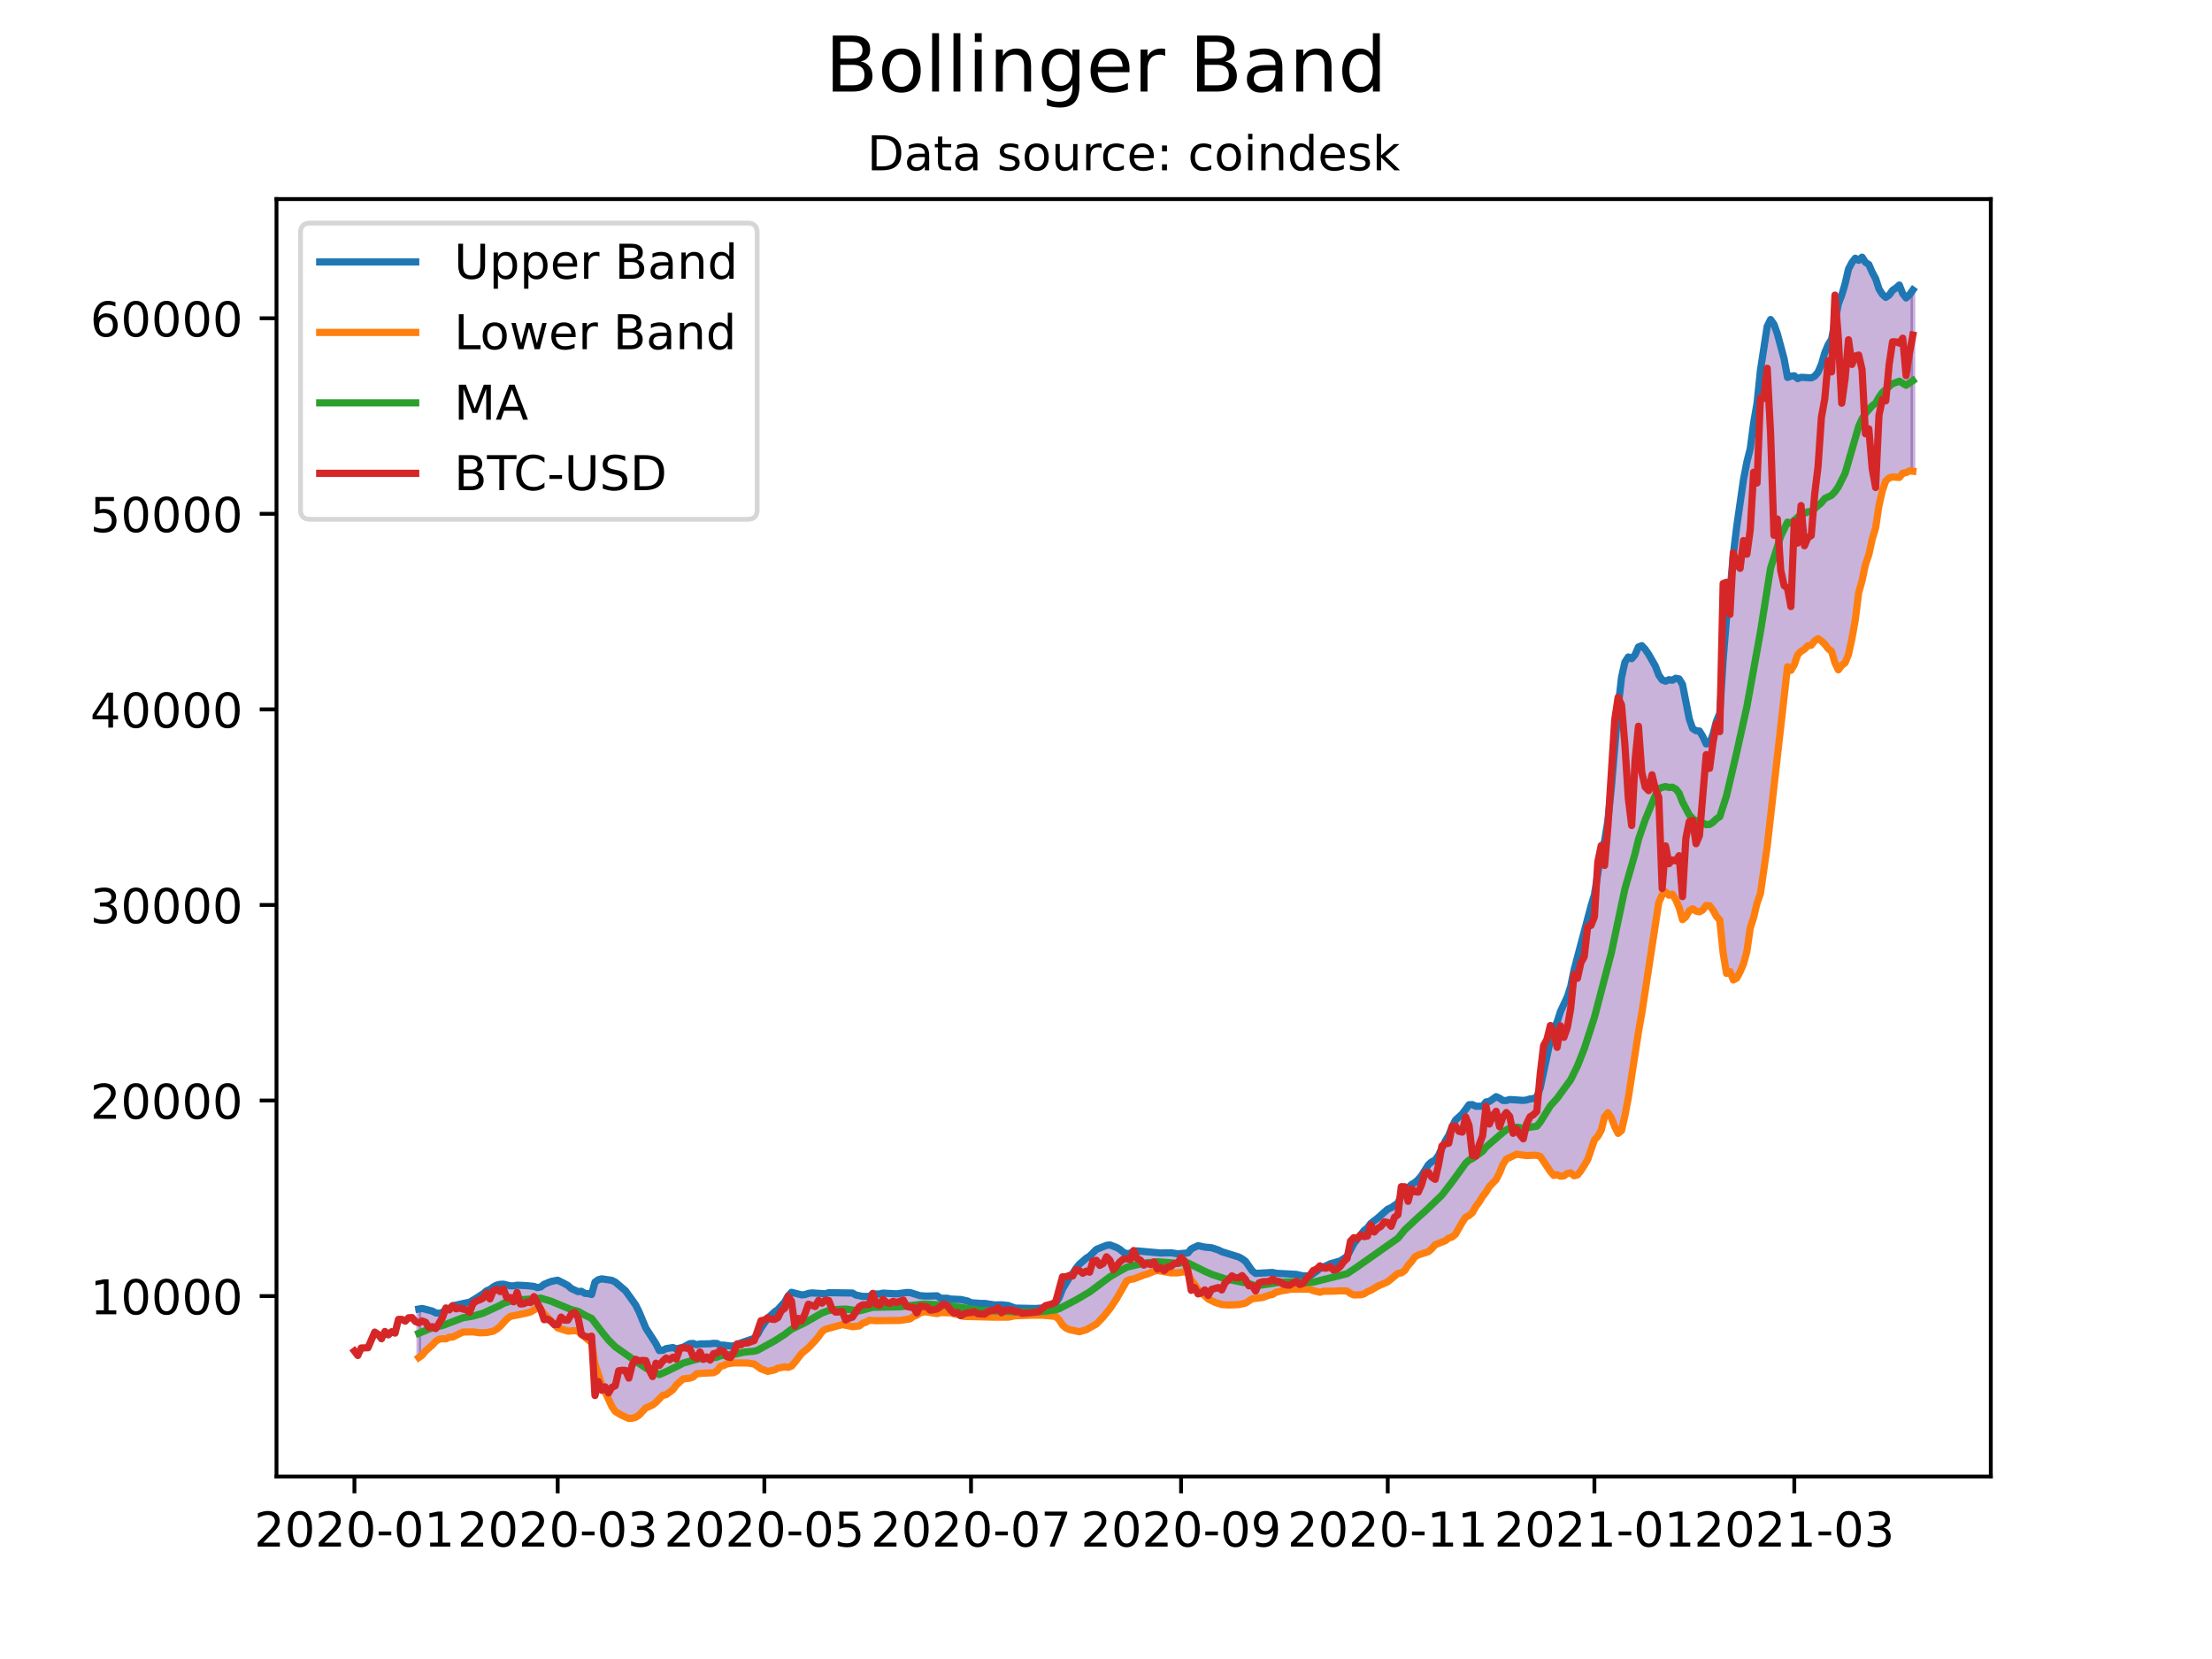 <?xml version="1.0" encoding="utf-8" standalone="no"?>
<!DOCTYPE svg PUBLIC "-//W3C//DTD SVG 1.1//EN"
  "http://www.w3.org/Graphics/SVG/1.1/DTD/svg11.dtd">
<!-- Created with matplotlib (https://matplotlib.org/) -->
<svg height="345.6pt" version="1.1" viewBox="0 0 460.8 345.6" width="460.8pt" xmlns="http://www.w3.org/2000/svg" xmlns:xlink="http://www.w3.org/1999/xlink">
 <defs>
  <style type="text/css">*{stroke-linecap:butt;stroke-linejoin:round;}</style>
 </defs>
 <g id="figure_1">
  <g id="patch_1">
   <path d="M 0 345.6 
L 460.8 345.6 
L 460.8 0 
L 0 0 
z
" style="fill:#ffffff;"/>
  </g>
  <g id="axes_1">
   <g id="patch_2">
    <path d="M 57.6 307.584 
L 414.72 307.584 
L 414.72 41.472 
L 57.6 41.472 
z
" style="fill:#ffffff;"/>
   </g>
   <g id="PolyCollection_1">
    <defs>
     <path d="M 87.242 -62.796 
L 87.242 -72.906 
L 87.948 -73.028 
L 88.654 -72.852 
L 89.36 -72.7 
L 90.065 -72.476 
L 90.771 -72.102 
L 91.477 -72.011 
L 92.183 -72.215 
L 92.889 -72.801 
L 93.594 -73.026 
L 94.3 -73.564 
L 95.006 -73.759 
L 95.712 -73.988 
L 96.417 -74.044 
L 97.123 -74.226 
L 97.829 -74.33 
L 98.535 -74.721 
L 99.24 -75.179 
L 99.946 -75.632 
L 100.652 -76.092 
L 101.358 -76.701 
L 102.064 -76.985 
L 102.769 -77.519 
L 103.475 -77.893 
L 104.181 -78.054 
L 104.887 -78.081 
L 105.592 -77.855 
L 106.298 -77.74 
L 107.004 -77.734 
L 107.71 -77.874 
L 108.415 -77.867 
L 109.121 -77.818 
L 109.827 -77.774 
L 110.533 -77.698 
L 111.239 -77.619 
L 111.944 -77.363 
L 112.65 -77.509 
L 113.356 -78.059 
L 114.062 -78.387 
L 114.767 -78.641 
L 115.473 -78.767 
L 116.179 -78.912 
L 116.885 -78.603 
L 117.591 -78.199 
L 118.296 -77.806 
L 119.002 -77.178 
L 119.708 -76.882 
L 120.414 -76.529 
L 121.119 -76.597 
L 121.825 -76.169 
L 122.531 -76.124 
L 123.237 -75.929 
L 123.942 -78.505 
L 124.648 -79.017 
L 125.354 -79.196 
L 126.06 -79.056 
L 126.766 -79.017 
L 127.471 -78.876 
L 128.177 -78.519 
L 128.883 -77.933 
L 129.589 -77.366 
L 130.294 -76.725 
L 131 -75.756 
L 131.706 -74.787 
L 132.412 -73.774 
L 133.117 -72.35 
L 133.823 -70.633 
L 134.529 -68.955 
L 135.235 -67.897 
L 135.941 -66.752 
L 136.646 -65.668 
L 137.352 -64.251 
L 138.058 -64.306 
L 138.764 -64.663 
L 139.469 -64.732 
L 140.175 -64.881 
L 140.881 -64.608 
L 141.587 -64.807 
L 142.292 -64.933 
L 142.998 -65.361 
L 143.704 -65.7 
L 144.41 -65.741 
L 145.116 -65.474 
L 145.821 -65.629 
L 146.527 -65.629 
L 147.233 -65.664 
L 147.939 -65.666 
L 148.644 -65.761 
L 149.35 -65.736 
L 150.056 -65.354 
L 150.762 -65.391 
L 151.468 -65.24 
L 152.173 -65.195 
L 152.879 -65.242 
L 153.585 -65.576 
L 154.291 -65.827 
L 154.996 -66.098 
L 155.702 -66.307 
L 156.408 -66.536 
L 157.114 -66.8 
L 157.819 -67.652 
L 158.525 -68.951 
L 159.231 -69.981 
L 159.937 -70.986 
L 160.643 -71.699 
L 161.348 -72.298 
L 162.054 -72.808 
L 162.76 -73.6 
L 163.466 -74.37 
L 164.171 -75.61 
L 164.877 -76.389 
L 165.583 -76.22 
L 166.289 -76.044 
L 166.994 -75.853 
L 167.7 -75.92 
L 168.406 -76.156 
L 169.112 -76.266 
L 169.818 -76.2 
L 170.523 -76.223 
L 171.229 -75.969 
L 171.935 -76.081 
L 172.641 -76.311 
L 173.346 -76.306 
L 174.052 -76.291 
L 174.758 -76.25 
L 175.464 -76.193 
L 176.169 -76.234 
L 176.875 -76.261 
L 177.581 -76.24 
L 178.287 -75.822 
L 178.993 -75.652 
L 179.698 -75.541 
L 180.404 -75.584 
L 181.11 -75.525 
L 181.816 -76.039 
L 182.521 -76.044 
L 183.227 -76.046 
L 183.933 -76.222 
L 184.639 -76.169 
L 185.345 -76.162 
L 186.05 -76.126 
L 186.756 -76.068 
L 187.462 -76.195 
L 188.168 -76.339 
L 188.873 -76.342 
L 189.579 -76.336 
L 190.285 -76.094 
L 190.991 -75.925 
L 191.696 -75.678 
L 192.402 -75.599 
L 193.108 -75.599 
L 193.814 -75.641 
L 194.52 -75.66 
L 195.225 -75.661 
L 195.931 -75.161 
L 196.637 -75.16 
L 197.343 -75.156 
L 198.048 -74.979 
L 198.754 -74.966 
L 199.46 -74.937 
L 200.166 -74.887 
L 200.871 -74.783 
L 201.577 -74.572 
L 202.283 -74.228 
L 202.989 -74.153 
L 203.695 -74.11 
L 204.4 -74.062 
L 205.106 -74.074 
L 205.812 -73.953 
L 206.518 -73.844 
L 207.223 -73.753 
L 207.929 -73.815 
L 208.635 -73.784 
L 209.341 -73.759 
L 210.046 -73.635 
L 210.752 -73.356 
L 211.458 -73.101 
L 212.164 -73.074 
L 212.87 -73.075 
L 213.575 -73.073 
L 214.281 -73.021 
L 214.987 -73.014 
L 215.693 -73.017 
L 216.398 -73.023 
L 217.104 -73.115 
L 217.81 -73.354 
L 218.516 -73.576 
L 219.222 -73.811 
L 219.927 -74.151 
L 220.633 -75.258 
L 221.339 -77.061 
L 222.045 -78.32 
L 222.75 -79.416 
L 223.456 -80.308 
L 224.162 -81.385 
L 224.868 -82.252 
L 225.573 -82.873 
L 226.279 -83.481 
L 226.985 -83.919 
L 227.691 -84.69 
L 228.397 -85.325 
L 229.102 -85.623 
L 229.808 -85.855 
L 230.514 -86.175 
L 231.22 -86.262 
L 231.925 -86.023 
L 232.631 -85.719 
L 233.337 -85.306 
L 234.043 -84.708 
L 234.748 -84.436 
L 235.454 -84.528 
L 236.16 -84.971 
L 236.866 -85.016 
L 237.572 -84.944 
L 238.277 -84.924 
L 238.983 -84.89 
L 239.689 -84.755 
L 240.395 -84.669 
L 241.1 -84.568 
L 241.806 -84.575 
L 242.512 -84.618 
L 243.218 -84.627 
L 243.923 -84.625 
L 244.629 -84.467 
L 245.335 -84.415 
L 246.041 -84.501 
L 246.747 -84.535 
L 247.452 -84.581 
L 248.158 -85.433 
L 248.864 -85.719 
L 249.57 -86.108 
L 250.275 -85.914 
L 250.981 -85.801 
L 251.687 -85.78 
L 252.393 -85.672 
L 253.098 -85.452 
L 253.804 -85.209 
L 254.51 -84.85 
L 255.216 -84.65 
L 255.922 -84.409 
L 256.627 -84.297 
L 257.333 -84.045 
L 258.039 -83.755 
L 258.745 -83.373 
L 259.45 -82.865 
L 260.156 -81.857 
L 260.862 -80.848 
L 261.568 -80.327 
L 262.274 -80.379 
L 262.979 -80.452 
L 263.685 -80.452 
L 264.391 -80.448 
L 265.097 -80.525 
L 265.802 -80.357 
L 266.508 -80.329 
L 267.214 -80.282 
L 267.92 -80.253 
L 268.625 -80.151 
L 269.331 -80.15 
L 270.037 -80.124 
L 270.743 -79.936 
L 271.449 -79.81 
L 272.154 -79.782 
L 272.86 -79.799 
L 273.566 -80.27 
L 274.272 -80.779 
L 274.977 -81.383 
L 275.683 -81.64 
L 276.389 -81.966 
L 277.095 -82.32 
L 277.8 -82.493 
L 278.506 -82.674 
L 279.212 -82.936 
L 279.918 -83.357 
L 280.624 -83.858 
L 281.329 -85.278 
L 282.035 -86.563 
L 282.741 -87.517 
L 283.447 -88.502 
L 284.152 -89.245 
L 284.858 -89.798 
L 285.564 -90.736 
L 286.27 -91.249 
L 286.975 -91.832 
L 287.681 -92.444 
L 288.387 -93.134 
L 289.093 -93.712 
L 289.799 -94.007 
L 290.504 -94.502 
L 291.21 -94.972 
L 291.916 -96.609 
L 292.622 -97.832 
L 293.327 -98.111 
L 294.033 -98.845 
L 294.739 -99.252 
L 295.445 -99.869 
L 296.151 -100.72 
L 296.856 -101.924 
L 297.562 -102.974 
L 298.268 -103.579 
L 298.974 -103.943 
L 299.679 -104.944 
L 300.385 -106.521 
L 301.091 -107.924 
L 301.797 -109.077 
L 302.502 -110.872 
L 303.208 -112.276 
L 303.914 -112.961 
L 304.62 -113.543 
L 305.326 -114.548 
L 306.031 -115.46 
L 306.737 -115.489 
L 307.443 -115.149 
L 308.149 -115.154 
L 308.854 -115.155 
L 309.56 -116.049 
L 310.266 -116.149 
L 310.972 -116.646 
L 311.677 -117.144 
L 312.383 -116.817 
L 313.089 -116.35 
L 313.795 -116.339 
L 314.501 -116.554 
L 315.206 -116.494 
L 315.912 -116.448 
L 316.618 -116.405 
L 317.324 -116.364 
L 318.029 -116.449 
L 318.735 -116.68 
L 319.441 -116.742 
L 320.147 -117.064 
L 320.852 -118.964 
L 321.558 -122.387 
L 322.264 -125.52 
L 322.97 -128.911 
L 323.676 -131.271 
L 324.381 -132.723 
L 325.087 -134.913 
L 325.793 -136.364 
L 326.499 -137.921 
L 327.204 -140.088 
L 327.91 -143.552 
L 328.616 -146.249 
L 329.322 -148.941 
L 330.028 -151.414 
L 330.733 -154.57 
L 331.439 -156.869 
L 332.145 -159.192 
L 332.851 -163.751 
L 333.556 -168.102 
L 334.262 -170.399 
L 334.968 -174.717 
L 335.674 -181.523 
L 336.379 -190.012 
L 337.085 -198.231 
L 337.791 -204.482 
L 338.497 -207.656 
L 339.203 -208.742 
L 339.908 -208.381 
L 340.614 -209.21 
L 341.32 -210.832 
L 342.026 -211.094 
L 342.731 -210.333 
L 343.437 -209.302 
L 344.143 -208.039 
L 344.849 -206.831 
L 345.554 -204.957 
L 346.26 -203.966 
L 346.966 -203.69 
L 347.672 -204.006 
L 348.378 -203.895 
L 349.083 -204.309 
L 349.789 -204.171 
L 350.495 -203.034 
L 351.201 -199.495 
L 351.906 -195.832 
L 352.612 -193.825 
L 353.318 -193.374 
L 354.024 -193.315 
L 354.729 -192.159 
L 355.435 -190.62 
L 356.141 -190.786 
L 356.847 -192.603 
L 357.553 -195.311 
L 358.258 -196.978 
L 358.964 -208.156 
L 359.67 -216.868 
L 360.376 -222.17 
L 361.081 -230.037 
L 361.787 -235.895 
L 362.493 -240.653 
L 363.199 -245.705 
L 363.905 -249.35 
L 364.61 -252.132 
L 365.316 -257.53 
L 366.022 -261.611 
L 366.728 -268.431 
L 367.433 -273.053 
L 368.139 -277.616 
L 368.845 -279.036 
L 369.551 -278.035 
L 370.256 -276.067 
L 370.962 -273.494 
L 371.668 -270.836 
L 372.374 -266.972 
L 373.08 -267.233 
L 373.785 -267.318 
L 374.491 -266.725 
L 375.197 -267.01 
L 375.903 -266.957 
L 376.608 -266.873 
L 377.314 -266.882 
L 378.02 -267.222 
L 378.726 -268.055 
L 379.431 -269.677 
L 380.137 -272.115 
L 380.843 -273.8 
L 381.549 -274.913 
L 382.255 -278.851 
L 382.96 -282.29 
L 383.666 -284.114 
L 384.372 -286.5 
L 385.078 -289.558 
L 385.783 -290.902 
L 386.489 -291.812 
L 387.195 -291.376 
L 387.901 -292.032 
L 388.606 -290.955 
L 389.312 -290.488 
L 390.018 -288.875 
L 390.724 -287.555 
L 391.43 -285.4 
L 392.135 -284.283 
L 392.841 -283.653 
L 393.547 -284.128 
L 394.253 -285.121 
L 394.958 -285.599 
L 395.664 -286.222 
L 396.37 -284.438 
L 397.076 -283.531 
L 397.782 -284.203 
L 398.487 -285.186 
L 398.487 -247.435 
L 398.487 -247.435 
L 397.782 -247.514 
L 397.076 -247.139 
L 396.37 -247.017 
L 395.664 -246.131 
L 394.958 -246.154 
L 394.253 -246.239 
L 393.547 -246.048 
L 392.841 -245.418 
L 392.135 -243.411 
L 391.43 -240.31 
L 390.724 -235.646 
L 390.018 -233.282 
L 389.312 -230.069 
L 388.606 -228.005 
L 387.901 -224.65 
L 387.195 -222.147 
L 386.489 -216.471 
L 385.783 -212.542 
L 385.078 -209.279 
L 384.372 -207.531 
L 383.666 -206.989 
L 382.96 -206.063 
L 382.255 -207.517 
L 381.549 -209.929 
L 380.843 -210.49 
L 380.137 -211.399 
L 379.431 -212.078 
L 378.726 -212.558 
L 378.02 -212.083 
L 377.314 -211.181 
L 376.608 -211.086 
L 375.903 -210.363 
L 375.197 -209.921 
L 374.491 -209.221 
L 373.785 -207.142 
L 373.08 -205.957 
L 372.374 -206.699 
L 371.668 -199.849 
L 370.962 -194.315 
L 370.256 -188.158 
L 369.551 -180.995 
L 368.845 -175.425 
L 368.139 -169.272 
L 367.433 -164.099 
L 366.728 -159.446 
L 366.022 -157.466 
L 365.316 -154.496 
L 364.61 -152.272 
L 363.905 -147.411 
L 363.199 -144.776 
L 362.493 -143.156 
L 361.787 -141.838 
L 361.081 -141.461 
L 360.376 -143.222 
L 359.67 -142.814 
L 358.964 -147.048 
L 358.258 -153.945 
L 357.553 -154.714 
L 356.847 -156.027 
L 356.141 -156.916 
L 355.435 -156.996 
L 354.729 -156.048 
L 354.024 -155.644 
L 353.318 -155.796 
L 352.612 -156.296 
L 351.906 -155.864 
L 351.201 -154.631 
L 350.495 -154.024 
L 349.789 -156.574 
L 349.083 -158.191 
L 348.378 -159.33 
L 347.672 -159.105 
L 346.966 -159.799 
L 346.26 -159.189 
L 345.554 -157.608 
L 344.849 -153.063 
L 344.143 -148.987 
L 343.437 -143.934 
L 342.731 -139.316 
L 342.026 -134.571 
L 341.32 -130.627 
L 340.614 -126.369 
L 339.908 -121.64 
L 339.203 -116.865 
L 338.497 -113.207 
L 337.791 -110.078 
L 337.085 -109.497 
L 336.379 -110.879 
L 335.674 -112.711 
L 334.968 -113.807 
L 334.262 -112.957 
L 333.556 -110.132 
L 332.851 -108.878 
L 332.145 -108.128 
L 331.439 -106.141 
L 330.733 -103.992 
L 330.028 -102.818 
L 329.322 -101.706 
L 328.616 -100.845 
L 327.91 -100.665 
L 327.204 -101.253 
L 326.499 -101.159 
L 325.793 -100.65 
L 325.087 -100.561 
L 324.381 -100.881 
L 323.676 -100.735 
L 322.97 -101.566 
L 322.264 -102.66 
L 321.558 -103.596 
L 320.852 -104.714 
L 320.147 -104.916 
L 319.441 -104.945 
L 318.735 -104.96 
L 318.029 -104.871 
L 317.324 -104.797 
L 316.618 -105.025 
L 315.912 -105.152 
L 315.206 -104.806 
L 314.501 -104.527 
L 313.795 -104.127 
L 313.089 -103.03 
L 312.383 -101.263 
L 311.677 -99.884 
L 310.972 -99.111 
L 310.266 -98.417 
L 309.56 -97.259 
L 308.854 -96.363 
L 308.149 -95.197 
L 307.443 -94.286 
L 306.737 -93.004 
L 306.031 -92.384 
L 305.326 -92.021 
L 304.62 -90.988 
L 303.914 -89.797 
L 303.208 -88.504 
L 302.502 -87.898 
L 301.797 -87.705 
L 301.091 -87.128 
L 300.385 -86.768 
L 299.679 -86.553 
L 298.974 -86.298 
L 298.268 -85.481 
L 297.562 -84.848 
L 296.856 -84.594 
L 296.151 -84.428 
L 295.445 -84.171 
L 294.739 -83.769 
L 294.033 -82.787 
L 293.327 -82.001 
L 292.622 -80.924 
L 291.916 -80.428 
L 291.21 -80.326 
L 290.504 -79.717 
L 289.799 -79.153 
L 289.093 -78.578 
L 288.387 -78.253 
L 287.681 -77.957 
L 286.975 -77.648 
L 286.27 -77.254 
L 285.564 -76.798 
L 284.858 -76.517 
L 284.152 -76.06 
L 283.447 -75.874 
L 282.741 -75.853 
L 282.035 -75.836 
L 281.329 -76.135 
L 280.624 -76.665 
L 279.918 -76.685 
L 279.212 -76.7 
L 278.506 -76.696 
L 277.8 -76.625 
L 277.095 -76.56 
L 276.389 -76.596 
L 275.683 -76.613 
L 274.977 -76.393 
L 274.272 -76.584 
L 273.566 -76.746 
L 272.86 -77.033 
L 272.154 -77.044 
L 271.449 -77.031 
L 270.743 -77.023 
L 270.037 -77.016 
L 269.331 -77.02 
L 268.625 -77.027 
L 267.92 -76.827 
L 267.214 -76.744 
L 266.508 -76.597 
L 265.802 -76.406 
L 265.097 -75.94 
L 264.391 -75.794 
L 263.685 -75.55 
L 262.979 -75.293 
L 262.274 -75.248 
L 261.568 -75.145 
L 260.862 -75.049 
L 260.156 -74.556 
L 259.45 -74.133 
L 258.745 -73.961 
L 258.039 -73.827 
L 257.333 -73.774 
L 256.627 -73.744 
L 255.922 -73.741 
L 255.216 -73.757 
L 254.51 -73.841 
L 253.804 -74.066 
L 253.098 -74.301 
L 252.393 -74.608 
L 251.687 -75.006 
L 250.981 -75.719 
L 250.275 -76.259 
L 249.57 -76.946 
L 248.864 -78.047 
L 248.158 -78.931 
L 247.452 -80.436 
L 246.747 -80.668 
L 246.041 -80.608 
L 245.335 -80.44 
L 244.629 -80.451 
L 243.923 -80.437 
L 243.218 -80.497 
L 242.512 -80.542 
L 241.806 -80.798 
L 241.1 -80.943 
L 240.395 -80.777 
L 239.689 -80.501 
L 238.983 -80.183 
L 238.277 -79.997 
L 237.572 -79.883 
L 236.866 -79.483 
L 236.16 -79.175 
L 235.454 -79.07 
L 234.748 -78.807 
L 234.043 -77.88 
L 233.337 -76.393 
L 232.631 -75.1 
L 231.925 -73.973 
L 231.22 -72.989 
L 230.514 -72.067 
L 229.808 -71.245 
L 229.102 -70.466 
L 228.397 -69.781 
L 227.691 -69.322 
L 226.985 -69.003 
L 226.279 -68.585 
L 225.573 -68.352 
L 224.868 -68.174 
L 224.162 -68.223 
L 223.456 -68.455 
L 222.75 -68.635 
L 222.045 -68.954 
L 221.339 -69.569 
L 220.633 -70.678 
L 219.927 -71.362 
L 219.222 -71.495 
L 218.516 -71.516 
L 217.81 -71.55 
L 217.104 -71.62 
L 216.398 -71.647 
L 215.693 -71.632 
L 214.987 -71.618 
L 214.281 -71.586 
L 213.575 -71.474 
L 212.87 -71.49 
L 212.164 -71.495 
L 211.458 -71.492 
L 210.752 -71.363 
L 210.046 -71.205 
L 209.341 -71.161 
L 208.635 -71.16 
L 207.929 -71.198 
L 207.223 -71.207 
L 206.518 -71.185 
L 205.812 -71.161 
L 205.106 -71.158 
L 204.4 -71.194 
L 203.695 -71.284 
L 202.989 -71.379 
L 202.283 -71.416 
L 201.577 -71.335 
L 200.871 -71.363 
L 200.166 -71.491 
L 199.46 -71.743 
L 198.754 -71.9 
L 198.048 -72.112 
L 197.343 -72.164 
L 196.637 -72.168 
L 195.931 -72.168 
L 195.225 -71.937 
L 194.52 -72.031 
L 193.814 -72.145 
L 193.108 -72.298 
L 192.402 -72.299 
L 191.696 -72.111 
L 190.991 -71.633 
L 190.285 -71.356 
L 189.579 -70.851 
L 188.873 -70.752 
L 188.168 -70.637 
L 187.462 -70.528 
L 186.756 -70.494 
L 186.05 -70.477 
L 185.345 -70.466 
L 184.639 -70.465 
L 183.933 -70.452 
L 183.227 -70.475 
L 182.521 -70.475 
L 181.816 -70.475 
L 181.11 -70.567 
L 180.404 -70.168 
L 179.698 -69.93 
L 178.993 -69.377 
L 178.287 -69.326 
L 177.581 -69.225 
L 176.875 -69.389 
L 176.169 -69.57 
L 175.464 -69.661 
L 174.758 -69.44 
L 174.052 -69.25 
L 173.346 -69.118 
L 172.641 -68.883 
L 171.935 -68.693 
L 171.229 -68.188 
L 170.523 -67.154 
L 169.818 -66.321 
L 169.112 -65.497 
L 168.406 -64.823 
L 167.7 -64.211 
L 166.994 -63.65 
L 166.289 -62.81 
L 165.583 -61.82 
L 164.877 -61.011 
L 164.171 -60.743 
L 163.466 -60.859 
L 162.76 -60.696 
L 162.054 -60.595 
L 161.348 -60.219 
L 160.643 -60.038 
L 159.937 -59.913 
L 159.231 -60.206 
L 158.525 -60.439 
L 157.819 -60.992 
L 157.114 -61.453 
L 156.408 -61.562 
L 155.702 -61.663 
L 154.996 -61.748 
L 154.291 -61.684 
L 153.585 -61.679 
L 152.879 -61.68 
L 152.173 -61.602 
L 151.468 -61.482 
L 150.762 -61.149 
L 150.056 -60.942 
L 149.35 -60.011 
L 148.644 -59.636 
L 147.939 -59.586 
L 147.233 -59.58 
L 146.527 -59.535 
L 145.821 -59.536 
L 145.116 -59.427 
L 144.41 -58.748 
L 143.704 -58.499 
L 142.998 -58.386 
L 142.292 -58.341 
L 141.587 -57.673 
L 140.881 -57.073 
L 140.175 -56.094 
L 139.469 -55.627 
L 138.764 -55.061 
L 138.058 -54.927 
L 137.352 -54.267 
L 136.646 -53.461 
L 135.941 -52.919 
L 135.235 -52.614 
L 134.529 -52.299 
L 133.823 -51.52 
L 133.117 -50.803 
L 132.412 -50.352 
L 131.706 -50.153 
L 131 -50.112 
L 130.294 -50.414 
L 129.589 -50.728 
L 128.883 -51.111 
L 128.177 -51.558 
L 127.471 -52.589 
L 126.766 -53.854 
L 126.06 -55.554 
L 125.354 -57.168 
L 124.648 -59.299 
L 123.942 -61.456 
L 123.237 -65.98 
L 122.531 -66.46 
L 121.825 -67.105 
L 121.119 -67.59 
L 120.414 -68.333 
L 119.708 -68.396 
L 119.002 -68.4 
L 118.296 -68.295 
L 117.591 -68.497 
L 116.885 -68.737 
L 116.179 -68.974 
L 115.473 -69.654 
L 114.767 -70.441 
L 114.062 -71.177 
L 113.356 -71.908 
L 112.65 -72.85 
L 111.944 -73.118 
L 111.239 -72.663 
L 110.533 -72.306 
L 109.827 -72.093 
L 109.121 -71.925 
L 108.415 -71.769 
L 107.71 -71.727 
L 107.004 -71.503 
L 106.298 -71.369 
L 105.592 -70.837 
L 104.887 -70.081 
L 104.181 -69.285 
L 103.475 -68.715 
L 102.769 -68.293 
L 102.064 -68.173 
L 101.358 -67.998 
L 100.652 -67.984 
L 99.946 -67.956 
L 99.24 -68.039 
L 98.535 -68.147 
L 97.829 -68.172 
L 97.123 -68.127 
L 96.417 -68.112 
L 95.712 -67.668 
L 95.006 -67.404 
L 94.3 -67.057 
L 93.594 -67.057 
L 92.889 -66.682 
L 92.183 -66.718 
L 91.477 -66.619 
L 90.771 -66.185 
L 90.065 -65.412 
L 89.36 -64.748 
L 88.654 -64.17 
L 87.948 -63.302 
L 87.242 -62.796 
z
" id="m43dea75ed9" style="stroke:#4b0082;stroke-opacity:0.3;"/>
    </defs>
    <g clip-path="url(#p302c69b356)">
     <use style="fill:#4b0082;fill-opacity:0.3;stroke:#4b0082;stroke-opacity:0.3;" x="0" xlink:href="#m43dea75ed9" y="345.6"/>
    </g>
   </g>
   <g id="matplotlib.axis_1">
    <g id="xtick_1">
     <g id="line2d_1">
      <defs>
       <path d="M 0 0 
L 0 3.5 
" id="m92142e5e83" style="stroke:#000000;stroke-width:0.8;"/>
      </defs>
      <g>
       <use style="stroke:#000000;stroke-width:0.8;" x="73.833" xlink:href="#m92142e5e83" y="307.584"/>
      </g>
     </g>
     <g id="text_1">
      <!-- 2020-01 -->
      <g transform="translate(52.941 322.182)scale(0.1 -0.1)">
       <defs>
        <path d="M 19.188 8.297 
L 53.609 8.297 
L 53.609 0 
L 7.328 0 
L 7.328 8.297 
Q 12.938 14.109 22.625 23.891 
Q 32.328 33.688 34.812 36.531 
Q 39.547 41.844 41.422 45.531 
Q 43.312 49.219 43.312 52.781 
Q 43.312 58.594 39.234 62.25 
Q 35.156 65.922 28.609 65.922 
Q 23.969 65.922 18.812 64.312 
Q 13.672 62.703 7.812 59.422 
L 7.812 69.391 
Q 13.766 71.781 18.938 73 
Q 24.125 74.219 28.422 74.219 
Q 39.75 74.219 46.484 68.547 
Q 53.219 62.891 53.219 53.422 
Q 53.219 48.922 51.531 44.891 
Q 49.859 40.875 45.406 35.406 
Q 44.188 33.984 37.641 27.219 
Q 31.109 20.453 19.188 8.297 
z
" id="DejaVuSans-50"/>
        <path d="M 31.781 66.406 
Q 24.172 66.406 20.328 58.906 
Q 16.5 51.422 16.5 36.375 
Q 16.5 21.391 20.328 13.891 
Q 24.172 6.391 31.781 6.391 
Q 39.453 6.391 43.281 13.891 
Q 47.125 21.391 47.125 36.375 
Q 47.125 51.422 43.281 58.906 
Q 39.453 66.406 31.781 66.406 
z
M 31.781 74.219 
Q 44.047 74.219 50.516 64.516 
Q 56.984 54.828 56.984 36.375 
Q 56.984 17.969 50.516 8.266 
Q 44.047 -1.422 31.781 -1.422 
Q 19.531 -1.422 13.062 8.266 
Q 6.594 17.969 6.594 36.375 
Q 6.594 54.828 13.062 64.516 
Q 19.531 74.219 31.781 74.219 
z
" id="DejaVuSans-48"/>
        <path d="M 4.891 31.391 
L 31.203 31.391 
L 31.203 23.391 
L 4.891 23.391 
z
" id="DejaVuSans-45"/>
        <path d="M 12.406 8.297 
L 28.516 8.297 
L 28.516 63.922 
L 10.984 60.406 
L 10.984 69.391 
L 28.422 72.906 
L 38.281 72.906 
L 38.281 8.297 
L 54.391 8.297 
L 54.391 0 
L 12.406 0 
z
" id="DejaVuSans-49"/>
       </defs>
       <use xlink:href="#DejaVuSans-50"/>
       <use x="63.623" xlink:href="#DejaVuSans-48"/>
       <use x="127.246" xlink:href="#DejaVuSans-50"/>
       <use x="190.869" xlink:href="#DejaVuSans-48"/>
       <use x="254.492" xlink:href="#DejaVuSans-45"/>
       <use x="290.576" xlink:href="#DejaVuSans-48"/>
       <use x="354.199" xlink:href="#DejaVuSans-49"/>
      </g>
     </g>
    </g>
    <g id="xtick_2">
     <g id="line2d_2">
      <g>
       <use style="stroke:#000000;stroke-width:0.8;" x="116.179" xlink:href="#m92142e5e83" y="307.584"/>
      </g>
     </g>
     <g id="text_2">
      <!-- 2020-03 -->
      <g transform="translate(95.288 322.182)scale(0.1 -0.1)">
       <defs>
        <path d="M 40.578 39.312 
Q 47.656 37.797 51.625 33 
Q 55.609 28.219 55.609 21.188 
Q 55.609 10.406 48.188 4.484 
Q 40.766 -1.422 27.094 -1.422 
Q 22.516 -1.422 17.656 -0.516 
Q 12.797 0.391 7.625 2.203 
L 7.625 11.719 
Q 11.719 9.328 16.594 8.109 
Q 21.484 6.891 26.812 6.891 
Q 36.078 6.891 40.938 10.547 
Q 45.797 14.203 45.797 21.188 
Q 45.797 27.641 41.281 31.266 
Q 36.766 34.906 28.719 34.906 
L 20.219 34.906 
L 20.219 43.016 
L 29.109 43.016 
Q 36.375 43.016 40.234 45.922 
Q 44.094 48.828 44.094 54.297 
Q 44.094 59.906 40.109 62.906 
Q 36.141 65.922 28.719 65.922 
Q 24.656 65.922 20.016 65.031 
Q 15.375 64.156 9.812 62.312 
L 9.812 71.094 
Q 15.438 72.656 20.344 73.438 
Q 25.25 74.219 29.594 74.219 
Q 40.828 74.219 47.359 69.109 
Q 53.906 64.016 53.906 55.328 
Q 53.906 49.266 50.438 45.094 
Q 46.969 40.922 40.578 39.312 
z
" id="DejaVuSans-51"/>
       </defs>
       <use xlink:href="#DejaVuSans-50"/>
       <use x="63.623" xlink:href="#DejaVuSans-48"/>
       <use x="127.246" xlink:href="#DejaVuSans-50"/>
       <use x="190.869" xlink:href="#DejaVuSans-48"/>
       <use x="254.492" xlink:href="#DejaVuSans-45"/>
       <use x="290.576" xlink:href="#DejaVuSans-48"/>
       <use x="354.199" xlink:href="#DejaVuSans-51"/>
      </g>
     </g>
    </g>
    <g id="xtick_3">
     <g id="line2d_3">
      <g>
       <use style="stroke:#000000;stroke-width:0.8;" x="159.231" xlink:href="#m92142e5e83" y="307.584"/>
      </g>
     </g>
     <g id="text_3">
      <!-- 2020-05 -->
      <g transform="translate(138.34 322.182)scale(0.1 -0.1)">
       <defs>
        <path d="M 10.797 72.906 
L 49.516 72.906 
L 49.516 64.594 
L 19.828 64.594 
L 19.828 46.734 
Q 21.969 47.469 24.109 47.828 
Q 26.266 48.188 28.422 48.188 
Q 40.625 48.188 47.75 41.5 
Q 54.891 34.812 54.891 23.391 
Q 54.891 11.625 47.562 5.094 
Q 40.234 -1.422 26.906 -1.422 
Q 22.312 -1.422 17.547 -0.641 
Q 12.797 0.141 7.719 1.703 
L 7.719 11.625 
Q 12.109 9.234 16.797 8.062 
Q 21.484 6.891 26.703 6.891 
Q 35.156 6.891 40.078 11.328 
Q 45.016 15.766 45.016 23.391 
Q 45.016 31 40.078 35.438 
Q 35.156 39.891 26.703 39.891 
Q 22.75 39.891 18.812 39.016 
Q 14.891 38.141 10.797 36.281 
z
" id="DejaVuSans-53"/>
       </defs>
       <use xlink:href="#DejaVuSans-50"/>
       <use x="63.623" xlink:href="#DejaVuSans-48"/>
       <use x="127.246" xlink:href="#DejaVuSans-50"/>
       <use x="190.869" xlink:href="#DejaVuSans-48"/>
       <use x="254.492" xlink:href="#DejaVuSans-45"/>
       <use x="290.576" xlink:href="#DejaVuSans-48"/>
       <use x="354.199" xlink:href="#DejaVuSans-53"/>
      </g>
     </g>
    </g>
    <g id="xtick_4">
     <g id="line2d_4">
      <g>
       <use style="stroke:#000000;stroke-width:0.8;" x="202.283" xlink:href="#m92142e5e83" y="307.584"/>
      </g>
     </g>
     <g id="text_4">
      <!-- 2020-07 -->
      <g transform="translate(181.392 322.182)scale(0.1 -0.1)">
       <defs>
        <path d="M 8.203 72.906 
L 55.078 72.906 
L 55.078 68.703 
L 28.609 0 
L 18.312 0 
L 43.219 64.594 
L 8.203 64.594 
z
" id="DejaVuSans-55"/>
       </defs>
       <use xlink:href="#DejaVuSans-50"/>
       <use x="63.623" xlink:href="#DejaVuSans-48"/>
       <use x="127.246" xlink:href="#DejaVuSans-50"/>
       <use x="190.869" xlink:href="#DejaVuSans-48"/>
       <use x="254.492" xlink:href="#DejaVuSans-45"/>
       <use x="290.576" xlink:href="#DejaVuSans-48"/>
       <use x="354.199" xlink:href="#DejaVuSans-55"/>
      </g>
     </g>
    </g>
    <g id="xtick_5">
     <g id="line2d_5">
      <g>
       <use style="stroke:#000000;stroke-width:0.8;" x="246.041" xlink:href="#m92142e5e83" y="307.584"/>
      </g>
     </g>
     <g id="text_5">
      <!-- 2020-09 -->
      <g transform="translate(225.149 322.182)scale(0.1 -0.1)">
       <defs>
        <path d="M 10.984 1.516 
L 10.984 10.5 
Q 14.703 8.734 18.5 7.812 
Q 22.312 6.891 25.984 6.891 
Q 35.75 6.891 40.891 13.453 
Q 46.047 20.016 46.781 33.406 
Q 43.953 29.203 39.594 26.953 
Q 35.25 24.703 29.984 24.703 
Q 19.047 24.703 12.672 31.312 
Q 6.297 37.938 6.297 49.422 
Q 6.297 60.641 12.938 67.422 
Q 19.578 74.219 30.609 74.219 
Q 43.266 74.219 49.922 64.516 
Q 56.594 54.828 56.594 36.375 
Q 56.594 19.141 48.406 8.859 
Q 40.234 -1.422 26.422 -1.422 
Q 22.703 -1.422 18.891 -0.688 
Q 15.094 0.047 10.984 1.516 
z
M 30.609 32.422 
Q 37.25 32.422 41.125 36.953 
Q 45.016 41.5 45.016 49.422 
Q 45.016 57.281 41.125 61.844 
Q 37.25 66.406 30.609 66.406 
Q 23.969 66.406 20.094 61.844 
Q 16.219 57.281 16.219 49.422 
Q 16.219 41.5 20.094 36.953 
Q 23.969 32.422 30.609 32.422 
z
" id="DejaVuSans-57"/>
       </defs>
       <use xlink:href="#DejaVuSans-50"/>
       <use x="63.623" xlink:href="#DejaVuSans-48"/>
       <use x="127.246" xlink:href="#DejaVuSans-50"/>
       <use x="190.869" xlink:href="#DejaVuSans-48"/>
       <use x="254.492" xlink:href="#DejaVuSans-45"/>
       <use x="290.576" xlink:href="#DejaVuSans-48"/>
       <use x="354.199" xlink:href="#DejaVuSans-57"/>
      </g>
     </g>
    </g>
    <g id="xtick_6">
     <g id="line2d_6">
      <g>
       <use style="stroke:#000000;stroke-width:0.8;" x="289.093" xlink:href="#m92142e5e83" y="307.584"/>
      </g>
     </g>
     <g id="text_6">
      <!-- 2020-11 -->
      <g transform="translate(268.201 322.182)scale(0.1 -0.1)">
       <use xlink:href="#DejaVuSans-50"/>
       <use x="63.623" xlink:href="#DejaVuSans-48"/>
       <use x="127.246" xlink:href="#DejaVuSans-50"/>
       <use x="190.869" xlink:href="#DejaVuSans-48"/>
       <use x="254.492" xlink:href="#DejaVuSans-45"/>
       <use x="290.576" xlink:href="#DejaVuSans-49"/>
       <use x="354.199" xlink:href="#DejaVuSans-49"/>
      </g>
     </g>
    </g>
    <g id="xtick_7">
     <g id="line2d_7">
      <g>
       <use style="stroke:#000000;stroke-width:0.8;" x="332.145" xlink:href="#m92142e5e83" y="307.584"/>
      </g>
     </g>
     <g id="text_7">
      <!-- 2021-01 -->
      <g transform="translate(311.253 322.182)scale(0.1 -0.1)">
       <use xlink:href="#DejaVuSans-50"/>
       <use x="63.623" xlink:href="#DejaVuSans-48"/>
       <use x="127.246" xlink:href="#DejaVuSans-50"/>
       <use x="190.869" xlink:href="#DejaVuSans-49"/>
       <use x="254.492" xlink:href="#DejaVuSans-45"/>
       <use x="290.576" xlink:href="#DejaVuSans-48"/>
       <use x="354.199" xlink:href="#DejaVuSans-49"/>
      </g>
     </g>
    </g>
    <g id="xtick_8">
     <g id="line2d_8">
      <g>
       <use style="stroke:#000000;stroke-width:0.8;" x="373.785" xlink:href="#m92142e5e83" y="307.584"/>
      </g>
     </g>
     <g id="text_8">
      <!-- 2021-03 -->
      <g transform="translate(352.894 322.182)scale(0.1 -0.1)">
       <use xlink:href="#DejaVuSans-50"/>
       <use x="63.623" xlink:href="#DejaVuSans-48"/>
       <use x="127.246" xlink:href="#DejaVuSans-50"/>
       <use x="190.869" xlink:href="#DejaVuSans-49"/>
       <use x="254.492" xlink:href="#DejaVuSans-45"/>
       <use x="290.576" xlink:href="#DejaVuSans-48"/>
       <use x="354.199" xlink:href="#DejaVuSans-51"/>
      </g>
     </g>
    </g>
   </g>
   <g id="matplotlib.axis_2">
    <g id="ytick_1">
     <g id="line2d_9">
      <defs>
       <path d="M 0 0 
L -3.5 0 
" id="m24346c5cbd" style="stroke:#000000;stroke-width:0.8;"/>
      </defs>
      <g>
       <use style="stroke:#000000;stroke-width:0.8;" x="57.6" xlink:href="#m24346c5cbd" y="269.995"/>
      </g>
     </g>
     <g id="text_9">
      <!-- 10000 -->
      <g transform="translate(18.788 273.794)scale(0.1 -0.1)">
       <use xlink:href="#DejaVuSans-49"/>
       <use x="63.623" xlink:href="#DejaVuSans-48"/>
       <use x="127.246" xlink:href="#DejaVuSans-48"/>
       <use x="190.869" xlink:href="#DejaVuSans-48"/>
       <use x="254.492" xlink:href="#DejaVuSans-48"/>
      </g>
     </g>
    </g>
    <g id="ytick_2">
     <g id="line2d_10">
      <g>
       <use style="stroke:#000000;stroke-width:0.8;" x="57.6" xlink:href="#m24346c5cbd" y="229.255"/>
      </g>
     </g>
     <g id="text_10">
      <!-- 20000 -->
      <g transform="translate(18.788 233.054)scale(0.1 -0.1)">
       <use xlink:href="#DejaVuSans-50"/>
       <use x="63.623" xlink:href="#DejaVuSans-48"/>
       <use x="127.246" xlink:href="#DejaVuSans-48"/>
       <use x="190.869" xlink:href="#DejaVuSans-48"/>
       <use x="254.492" xlink:href="#DejaVuSans-48"/>
      </g>
     </g>
    </g>
    <g id="ytick_3">
     <g id="line2d_11">
      <g>
       <use style="stroke:#000000;stroke-width:0.8;" x="57.6" xlink:href="#m24346c5cbd" y="188.515"/>
      </g>
     </g>
     <g id="text_11">
      <!-- 30000 -->
      <g transform="translate(18.788 192.315)scale(0.1 -0.1)">
       <use xlink:href="#DejaVuSans-51"/>
       <use x="63.623" xlink:href="#DejaVuSans-48"/>
       <use x="127.246" xlink:href="#DejaVuSans-48"/>
       <use x="190.869" xlink:href="#DejaVuSans-48"/>
       <use x="254.492" xlink:href="#DejaVuSans-48"/>
      </g>
     </g>
    </g>
    <g id="ytick_4">
     <g id="line2d_12">
      <g>
       <use style="stroke:#000000;stroke-width:0.8;" x="57.6" xlink:href="#m24346c5cbd" y="147.776"/>
      </g>
     </g>
     <g id="text_12">
      <!-- 40000 -->
      <g transform="translate(18.788 151.575)scale(0.1 -0.1)">
       <defs>
        <path d="M 37.797 64.312 
L 12.891 25.391 
L 37.797 25.391 
z
M 35.203 72.906 
L 47.609 72.906 
L 47.609 25.391 
L 58.016 25.391 
L 58.016 17.188 
L 47.609 17.188 
L 47.609 0 
L 37.797 0 
L 37.797 17.188 
L 4.891 17.188 
L 4.891 26.703 
z
" id="DejaVuSans-52"/>
       </defs>
       <use xlink:href="#DejaVuSans-52"/>
       <use x="63.623" xlink:href="#DejaVuSans-48"/>
       <use x="127.246" xlink:href="#DejaVuSans-48"/>
       <use x="190.869" xlink:href="#DejaVuSans-48"/>
       <use x="254.492" xlink:href="#DejaVuSans-48"/>
      </g>
     </g>
    </g>
    <g id="ytick_5">
     <g id="line2d_13">
      <g>
       <use style="stroke:#000000;stroke-width:0.8;" x="57.6" xlink:href="#m24346c5cbd" y="107.036"/>
      </g>
     </g>
     <g id="text_13">
      <!-- 50000 -->
      <g transform="translate(18.788 110.835)scale(0.1 -0.1)">
       <use xlink:href="#DejaVuSans-53"/>
       <use x="63.623" xlink:href="#DejaVuSans-48"/>
       <use x="127.246" xlink:href="#DejaVuSans-48"/>
       <use x="190.869" xlink:href="#DejaVuSans-48"/>
       <use x="254.492" xlink:href="#DejaVuSans-48"/>
      </g>
     </g>
    </g>
    <g id="ytick_6">
     <g id="line2d_14">
      <g>
       <use style="stroke:#000000;stroke-width:0.8;" x="57.6" xlink:href="#m24346c5cbd" y="66.297"/>
      </g>
     </g>
     <g id="text_14">
      <!-- 60000 -->
      <g transform="translate(18.788 70.096)scale(0.1 -0.1)">
       <defs>
        <path d="M 33.016 40.375 
Q 26.375 40.375 22.484 35.828 
Q 18.609 31.297 18.609 23.391 
Q 18.609 15.531 22.484 10.953 
Q 26.375 6.391 33.016 6.391 
Q 39.656 6.391 43.531 10.953 
Q 47.406 15.531 47.406 23.391 
Q 47.406 31.297 43.531 35.828 
Q 39.656 40.375 33.016 40.375 
z
M 52.594 71.297 
L 52.594 62.312 
Q 48.875 64.062 45.094 64.984 
Q 41.312 65.922 37.594 65.922 
Q 27.828 65.922 22.672 59.328 
Q 17.531 52.734 16.797 39.406 
Q 19.672 43.656 24.016 45.922 
Q 28.375 48.188 33.594 48.188 
Q 44.578 48.188 50.953 41.516 
Q 57.328 34.859 57.328 23.391 
Q 57.328 12.156 50.688 5.359 
Q 44.047 -1.422 33.016 -1.422 
Q 20.359 -1.422 13.672 8.266 
Q 6.984 17.969 6.984 36.375 
Q 6.984 53.656 15.188 63.938 
Q 23.391 74.219 37.203 74.219 
Q 40.922 74.219 44.703 73.484 
Q 48.484 72.75 52.594 71.297 
z
" id="DejaVuSans-54"/>
       </defs>
       <use xlink:href="#DejaVuSans-54"/>
       <use x="63.623" xlink:href="#DejaVuSans-48"/>
       <use x="127.246" xlink:href="#DejaVuSans-48"/>
       <use x="190.869" xlink:href="#DejaVuSans-48"/>
       <use x="254.492" xlink:href="#DejaVuSans-48"/>
      </g>
     </g>
    </g>
   </g>
   <g id="line2d_15">
    <path clip-path="url(#p302c69b356)" d="M 87.242 272.694 
L 87.948 272.572 
L 90.065 273.124 
L 90.771 273.498 
L 91.477 273.589 
L 92.183 273.385 
L 92.889 272.799 
L 93.594 272.574 
L 94.3 272.036 
L 96.417 271.556 
L 97.829 271.27 
L 99.24 270.421 
L 100.652 269.508 
L 101.358 268.899 
L 102.064 268.615 
L 102.769 268.081 
L 103.475 267.707 
L 104.181 267.546 
L 104.887 267.519 
L 106.298 267.86 
L 107.004 267.866 
L 107.71 267.726 
L 109.827 267.826 
L 111.239 267.981 
L 111.944 268.237 
L 112.65 268.091 
L 113.356 267.541 
L 114.767 266.959 
L 116.179 266.688 
L 117.591 267.401 
L 118.296 267.794 
L 119.002 268.422 
L 120.414 269.071 
L 121.119 269.003 
L 121.825 269.431 
L 122.531 269.476 
L 123.237 269.671 
L 123.942 267.095 
L 124.648 266.583 
L 125.354 266.404 
L 127.471 266.724 
L 128.177 267.081 
L 130.294 268.875 
L 132.412 271.826 
L 133.117 273.25 
L 134.529 276.645 
L 136.646 279.932 
L 137.352 281.349 
L 138.058 281.294 
L 138.764 280.937 
L 140.175 280.719 
L 140.881 280.992 
L 142.292 280.667 
L 143.704 279.9 
L 144.41 279.859 
L 145.116 280.126 
L 145.821 279.971 
L 147.939 279.934 
L 148.644 279.839 
L 149.35 279.864 
L 150.056 280.246 
L 150.762 280.209 
L 152.173 280.405 
L 152.879 280.358 
L 154.291 279.773 
L 157.114 278.8 
L 157.819 277.948 
L 158.525 276.649 
L 159.937 274.614 
L 161.348 273.302 
L 162.054 272.792 
L 163.466 271.23 
L 164.171 269.99 
L 164.877 269.211 
L 166.994 269.747 
L 167.7 269.68 
L 168.406 269.444 
L 169.112 269.334 
L 171.935 269.519 
L 172.641 269.289 
L 177.581 269.36 
L 178.287 269.778 
L 179.698 270.059 
L 181.11 270.075 
L 181.816 269.561 
L 183.227 269.554 
L 183.933 269.378 
L 186.756 269.532 
L 188.873 269.258 
L 189.579 269.264 
L 191.696 269.922 
L 193.108 270.001 
L 195.225 269.939 
L 195.931 270.439 
L 197.343 270.444 
L 198.048 270.621 
L 200.166 270.713 
L 201.577 271.028 
L 202.283 271.372 
L 204.4 271.538 
L 205.106 271.526 
L 207.223 271.847 
L 208.635 271.816 
L 210.046 271.965 
L 211.458 272.499 
L 215.693 272.583 
L 217.104 272.485 
L 219.927 271.449 
L 220.633 270.342 
L 221.339 268.539 
L 222.75 266.184 
L 223.456 265.292 
L 224.162 264.215 
L 224.868 263.348 
L 226.279 262.119 
L 226.985 261.681 
L 228.397 260.275 
L 230.514 259.425 
L 231.22 259.338 
L 232.631 259.881 
L 233.337 260.294 
L 234.043 260.892 
L 234.748 261.164 
L 235.454 261.072 
L 236.16 260.629 
L 236.866 260.584 
L 241.806 261.025 
L 243.923 260.975 
L 245.335 261.185 
L 247.452 261.019 
L 248.158 260.167 
L 249.57 259.492 
L 250.981 259.799 
L 252.393 259.928 
L 253.804 260.391 
L 254.51 260.75 
L 258.039 261.845 
L 258.745 262.227 
L 259.45 262.735 
L 260.862 264.752 
L 261.568 265.273 
L 265.097 265.075 
L 265.802 265.243 
L 270.037 265.476 
L 271.449 265.79 
L 272.86 265.801 
L 274.272 264.821 
L 274.977 264.217 
L 276.389 263.634 
L 277.095 263.28 
L 279.212 262.664 
L 280.624 261.742 
L 282.035 259.037 
L 284.152 256.355 
L 284.858 255.802 
L 285.564 254.864 
L 286.975 253.768 
L 289.093 251.888 
L 289.799 251.593 
L 291.21 250.628 
L 291.916 248.991 
L 292.622 247.768 
L 293.327 247.489 
L 294.033 246.755 
L 294.739 246.348 
L 295.445 245.731 
L 296.151 244.88 
L 297.562 242.626 
L 298.268 242.021 
L 298.974 241.657 
L 299.679 240.656 
L 301.091 237.676 
L 301.797 236.523 
L 302.502 234.728 
L 303.208 233.324 
L 304.62 232.057 
L 306.031 230.14 
L 306.737 230.111 
L 307.443 230.451 
L 308.854 230.445 
L 309.56 229.551 
L 310.266 229.451 
L 311.677 228.456 
L 312.383 228.783 
L 313.089 229.25 
L 313.795 229.261 
L 314.501 229.046 
L 317.324 229.236 
L 318.029 229.151 
L 318.735 228.92 
L 319.441 228.858 
L 320.147 228.536 
L 320.852 226.636 
L 322.97 216.689 
L 323.676 214.329 
L 324.381 212.877 
L 325.087 210.687 
L 326.499 207.679 
L 327.204 205.512 
L 327.91 202.048 
L 331.439 188.731 
L 332.145 186.408 
L 333.556 177.498 
L 334.262 175.201 
L 334.968 170.883 
L 335.674 164.077 
L 337.085 147.369 
L 337.791 141.118 
L 338.497 137.944 
L 339.203 136.858 
L 339.908 137.219 
L 340.614 136.39 
L 341.32 134.768 
L 342.026 134.506 
L 342.731 135.267 
L 343.437 136.298 
L 344.849 138.769 
L 345.554 140.643 
L 346.26 141.634 
L 346.966 141.91 
L 347.672 141.594 
L 348.378 141.705 
L 349.083 141.291 
L 349.789 141.429 
L 350.495 142.566 
L 351.906 149.768 
L 352.612 151.775 
L 353.318 152.226 
L 354.024 152.285 
L 354.729 153.441 
L 355.435 154.98 
L 356.141 154.814 
L 356.847 152.997 
L 357.553 150.289 
L 358.258 148.622 
L 358.964 137.444 
L 359.67 128.732 
L 360.376 123.43 
L 361.081 115.563 
L 361.787 109.705 
L 363.199 99.895 
L 363.905 96.25 
L 364.61 93.468 
L 365.316 88.07 
L 366.022 83.989 
L 366.728 77.169 
L 368.139 67.984 
L 368.845 66.564 
L 369.551 67.565 
L 370.256 69.533 
L 371.668 74.764 
L 372.374 78.628 
L 373.08 78.367 
L 373.785 78.282 
L 374.491 78.875 
L 375.197 78.59 
L 377.314 78.718 
L 378.02 78.378 
L 378.726 77.545 
L 379.431 75.923 
L 380.137 73.485 
L 380.843 71.8 
L 381.549 70.687 
L 382.96 63.31 
L 383.666 61.486 
L 384.372 59.1 
L 385.078 56.042 
L 385.783 54.698 
L 386.489 53.788 
L 387.195 54.224 
L 387.901 53.568 
L 388.606 54.645 
L 389.312 55.112 
L 390.018 56.725 
L 390.724 58.045 
L 391.43 60.2 
L 392.135 61.317 
L 392.841 61.947 
L 393.547 61.472 
L 394.253 60.479 
L 394.958 60.001 
L 395.664 59.378 
L 396.37 61.162 
L 397.076 62.069 
L 397.782 61.397 
L 398.487 60.414 
L 398.487 60.414 
" style="fill:none;stroke:#1f77b4;stroke-linecap:square;stroke-width:1.5;"/>
   </g>
   <g id="line2d_16">
    <path clip-path="url(#p302c69b356)" d="M 87.242 282.804 
L 87.948 282.298 
L 88.654 281.43 
L 90.065 280.188 
L 90.771 279.415 
L 91.477 278.981 
L 92.183 278.882 
L 92.889 278.918 
L 93.594 278.543 
L 94.3 278.543 
L 96.417 277.488 
L 98.535 277.453 
L 99.946 277.644 
L 101.358 277.602 
L 102.769 277.307 
L 103.475 276.885 
L 104.181 276.315 
L 105.592 274.763 
L 106.298 274.231 
L 109.827 273.507 
L 110.533 273.294 
L 111.944 272.482 
L 112.65 272.75 
L 113.356 273.692 
L 116.179 276.626 
L 118.296 277.305 
L 119.708 277.204 
L 120.414 277.267 
L 121.119 278.01 
L 121.825 278.495 
L 122.531 279.14 
L 123.237 279.62 
L 123.942 284.144 
L 125.354 288.432 
L 127.471 293.011 
L 128.177 294.042 
L 129.589 294.872 
L 131 295.488 
L 131.706 295.447 
L 132.412 295.248 
L 133.117 294.797 
L 134.529 293.301 
L 135.941 292.681 
L 136.646 292.139 
L 138.058 290.673 
L 138.764 290.539 
L 140.175 289.506 
L 140.881 288.527 
L 142.292 287.259 
L 143.704 287.101 
L 144.41 286.852 
L 145.116 286.173 
L 146.527 286.065 
L 148.644 285.964 
L 149.35 285.589 
L 150.056 284.658 
L 150.762 284.451 
L 151.468 284.118 
L 152.879 283.92 
L 155.702 283.937 
L 157.114 284.147 
L 158.525 285.161 
L 159.937 285.687 
L 161.348 285.381 
L 162.054 285.005 
L 163.466 284.741 
L 164.171 284.857 
L 164.877 284.589 
L 165.583 283.78 
L 166.994 281.95 
L 168.406 280.777 
L 169.818 279.279 
L 170.523 278.446 
L 171.229 277.412 
L 171.935 276.907 
L 175.464 275.939 
L 176.875 276.211 
L 177.581 276.375 
L 178.993 276.223 
L 179.698 275.67 
L 180.404 275.432 
L 181.11 275.033 
L 182.521 275.125 
L 187.462 275.072 
L 189.579 274.749 
L 190.285 274.244 
L 190.991 273.967 
L 191.696 273.489 
L 192.402 273.301 
L 193.108 273.302 
L 195.225 273.663 
L 195.931 273.432 
L 198.048 273.488 
L 200.871 274.237 
L 207.223 274.393 
L 210.046 274.395 
L 211.458 274.108 
L 214.987 273.982 
L 217.104 273.98 
L 219.927 274.238 
L 220.633 274.922 
L 221.339 276.031 
L 222.045 276.646 
L 222.75 276.965 
L 224.868 277.426 
L 226.279 277.015 
L 228.397 275.819 
L 229.808 274.355 
L 231.22 272.611 
L 232.631 270.5 
L 234.748 266.793 
L 235.454 266.53 
L 236.16 266.425 
L 238.277 265.603 
L 238.983 265.417 
L 240.395 264.823 
L 241.1 264.657 
L 243.923 265.163 
L 245.335 265.16 
L 246.747 264.932 
L 247.452 265.164 
L 248.158 266.669 
L 248.864 267.553 
L 249.57 268.654 
L 251.687 270.594 
L 253.098 271.299 
L 254.51 271.759 
L 255.922 271.859 
L 258.039 271.773 
L 259.45 271.467 
L 260.862 270.551 
L 262.979 270.307 
L 264.391 269.806 
L 265.097 269.66 
L 265.802 269.194 
L 267.214 268.856 
L 267.92 268.773 
L 268.625 268.573 
L 272.86 268.567 
L 273.566 268.854 
L 274.977 269.207 
L 275.683 268.987 
L 277.8 268.975 
L 279.212 268.9 
L 280.624 268.935 
L 281.329 269.465 
L 282.035 269.764 
L 283.447 269.726 
L 284.152 269.54 
L 284.858 269.083 
L 285.564 268.802 
L 286.975 267.952 
L 289.093 267.022 
L 291.21 265.274 
L 291.916 265.172 
L 292.622 264.676 
L 293.327 263.599 
L 294.033 262.813 
L 294.739 261.831 
L 295.445 261.429 
L 297.562 260.752 
L 298.268 260.119 
L 298.974 259.302 
L 301.091 258.472 
L 301.797 257.895 
L 302.502 257.702 
L 303.208 257.096 
L 304.62 254.612 
L 305.326 253.579 
L 306.031 253.216 
L 306.737 252.596 
L 307.443 251.314 
L 308.149 250.403 
L 308.854 249.237 
L 309.56 248.341 
L 310.266 247.183 
L 311.677 245.716 
L 312.383 244.337 
L 313.089 242.57 
L 313.795 241.473 
L 315.206 240.794 
L 315.912 240.448 
L 318.029 240.729 
L 319.441 240.655 
L 320.147 240.684 
L 320.852 240.886 
L 322.97 244.034 
L 323.676 244.865 
L 324.381 244.719 
L 325.087 245.039 
L 325.793 244.95 
L 326.499 244.441 
L 327.204 244.347 
L 327.91 244.935 
L 328.616 244.755 
L 329.322 243.894 
L 330.733 241.608 
L 332.145 237.472 
L 332.851 236.722 
L 333.556 235.468 
L 334.262 232.643 
L 334.968 231.793 
L 335.674 232.889 
L 336.379 234.721 
L 337.085 236.103 
L 337.791 235.522 
L 338.497 232.393 
L 339.203 228.735 
L 341.32 214.973 
L 342.026 211.029 
L 345.554 187.992 
L 346.26 186.411 
L 346.966 185.801 
L 347.672 186.495 
L 348.378 186.27 
L 349.083 187.409 
L 349.789 189.026 
L 350.495 191.576 
L 351.201 190.969 
L 351.906 189.736 
L 352.612 189.304 
L 353.318 189.804 
L 354.024 189.956 
L 354.729 189.552 
L 355.435 188.604 
L 356.141 188.684 
L 356.847 189.573 
L 357.553 190.886 
L 358.258 191.655 
L 358.964 198.552 
L 359.67 202.786 
L 360.376 202.378 
L 361.081 204.139 
L 361.787 203.762 
L 362.493 202.444 
L 363.199 200.824 
L 363.905 198.189 
L 364.61 193.328 
L 365.316 191.104 
L 366.022 188.134 
L 366.728 186.154 
L 368.139 176.328 
L 372.374 138.901 
L 373.08 139.643 
L 373.785 138.458 
L 374.491 136.379 
L 375.197 135.679 
L 375.903 135.237 
L 376.608 134.514 
L 377.314 134.419 
L 378.02 133.517 
L 378.726 133.042 
L 379.431 133.522 
L 380.137 134.201 
L 380.843 135.11 
L 381.549 135.671 
L 382.255 138.083 
L 382.96 139.537 
L 383.666 138.611 
L 384.372 138.069 
L 385.078 136.321 
L 385.783 133.058 
L 386.489 129.129 
L 387.195 123.453 
L 387.901 120.95 
L 388.606 117.595 
L 389.312 115.531 
L 390.018 112.318 
L 390.724 109.954 
L 391.43 105.29 
L 392.135 102.189 
L 392.841 100.182 
L 393.547 99.552 
L 394.253 99.361 
L 395.664 99.469 
L 396.37 98.583 
L 397.076 98.461 
L 397.782 98.086 
L 398.487 98.165 
L 398.487 98.165 
" style="fill:none;stroke:#ff7f0e;stroke-linecap:square;stroke-width:1.5;"/>
   </g>
   <g id="line2d_17">
    <path clip-path="url(#p302c69b356)" d="M 87.242 277.749 
L 89.36 276.876 
L 91.477 276.285 
L 92.183 276.134 
L 96.417 274.522 
L 98.535 274.166 
L 100.652 273.562 
L 104.181 271.93 
L 104.887 271.519 
L 106.298 271.045 
L 107.004 270.982 
L 107.71 270.799 
L 109.827 270.666 
L 112.65 270.421 
L 114.767 271.059 
L 116.885 271.93 
L 119.002 272.811 
L 120.414 273.169 
L 121.825 273.963 
L 123.237 274.645 
L 125.354 277.418 
L 126.766 279.165 
L 128.177 280.562 
L 132.412 283.537 
L 134.529 284.973 
L 137.352 286.341 
L 138.764 285.738 
L 141.587 284.36 
L 142.292 283.963 
L 144.41 283.356 
L 145.821 283.017 
L 147.939 282.974 
L 149.35 282.726 
L 150.056 282.452 
L 151.468 282.239 
L 152.879 282.139 
L 154.996 281.677 
L 157.114 281.473 
L 157.819 281.278 
L 161.348 279.341 
L 163.466 277.986 
L 164.877 276.9 
L 167.7 275.534 
L 171.229 273.522 
L 172.641 273.003 
L 174.758 272.755 
L 176.169 272.698 
L 178.993 273.085 
L 180.404 272.724 
L 181.816 272.343 
L 187.462 272.238 
L 188.873 272.053 
L 190.991 271.821 
L 192.402 271.651 
L 194.52 271.755 
L 198.048 272.054 
L 204.4 272.972 
L 210.046 273.18 
L 212.87 273.318 
L 216.398 273.265 
L 217.81 273.148 
L 219.927 272.843 
L 220.633 272.632 
L 224.162 270.796 
L 226.985 269.139 
L 231.22 265.975 
L 233.337 264.751 
L 234.748 263.978 
L 238.277 263.14 
L 241.1 262.845 
L 245.335 263.172 
L 246.747 262.999 
L 247.452 263.092 
L 250.981 264.84 
L 252.393 265.46 
L 255.216 266.397 
L 260.156 267.394 
L 261.568 267.864 
L 265.097 267.368 
L 266.508 267.137 
L 269.331 267.015 
L 270.743 267.12 
L 272.154 267.187 
L 273.566 267.092 
L 280.624 265.339 
L 282.741 263.915 
L 291.21 257.951 
L 292.622 256.222 
L 295.445 253.58 
L 296.856 252.341 
L 300.385 248.955 
L 302.502 246.215 
L 305.326 242.316 
L 306.031 241.678 
L 306.737 241.353 
L 308.854 239.841 
L 309.56 238.946 
L 313.089 235.91 
L 313.795 235.367 
L 314.501 235.06 
L 315.912 234.8 
L 317.324 235.019 
L 320.147 234.61 
L 320.852 233.761 
L 322.97 230.361 
L 324.381 228.798 
L 327.204 224.929 
L 328.616 222.053 
L 330.028 218.484 
L 332.145 211.94 
L 335.674 198.483 
L 338.497 185.168 
L 340.614 177.81 
L 341.32 174.871 
L 342.731 170.775 
L 344.849 165.653 
L 345.554 164.317 
L 346.26 164.023 
L 346.966 163.856 
L 347.672 164.044 
L 348.378 163.987 
L 349.083 164.35 
L 349.789 165.228 
L 350.495 167.071 
L 351.906 169.752 
L 352.612 170.54 
L 353.318 171.015 
L 354.024 171.12 
L 355.435 171.792 
L 356.141 171.749 
L 356.847 171.285 
L 357.553 170.587 
L 358.258 170.138 
L 359.67 165.759 
L 361.787 156.734 
L 363.905 147.219 
L 366.728 131.662 
L 368.845 118.369 
L 370.962 111.695 
L 372.374 108.765 
L 373.08 109.005 
L 375.197 107.135 
L 375.903 106.94 
L 376.608 106.62 
L 377.314 106.569 
L 379.431 104.722 
L 380.137 103.843 
L 381.549 103.179 
L 382.255 102.416 
L 382.96 101.423 
L 384.372 98.584 
L 387.195 88.838 
L 387.901 87.259 
L 388.606 86.12 
L 390.018 84.522 
L 390.724 84 
L 391.43 82.745 
L 392.135 81.753 
L 393.547 80.512 
L 394.253 79.92 
L 395.664 79.424 
L 397.076 80.265 
L 398.487 79.289 
L 398.487 79.289 
" style="fill:none;stroke:#2ca02c;stroke-linecap:square;stroke-width:1.5;"/>
   </g>
   <g id="line2d_18">
    <path clip-path="url(#p302c69b356)" d="M 73.833 281.449 
L 74.538 282.373 
L 75.244 280.805 
L 76.656 280.765 
L 78.067 277.5 
L 78.773 277.968 
L 79.479 278.888 
L 80.185 277.371 
L 80.89 278.076 
L 81.596 277.414 
L 82.302 277.713 
L 83.008 274.853 
L 83.714 274.849 
L 84.419 275.222 
L 85.125 274.516 
L 85.831 274.471 
L 86.537 275.297 
L 87.242 275.571 
L 87.948 275.178 
L 88.654 275.45 
L 89.36 276.545 
L 90.065 276.364 
L 90.771 276.769 
L 92.183 274.47 
L 92.889 272.466 
L 93.594 272.885 
L 94.3 271.996 
L 95.006 272.658 
L 95.712 272.485 
L 97.123 272.88 
L 97.829 273.354 
L 98.535 271.57 
L 99.24 271.011 
L 99.946 270.774 
L 100.652 270.412 
L 101.358 269.338 
L 102.064 270.595 
L 102.769 268.911 
L 103.475 268.577 
L 104.181 269.057 
L 104.887 268.541 
L 105.592 270.39 
L 106.298 270.295 
L 107.004 271.192 
L 107.71 269.237 
L 108.415 271.651 
L 109.121 271.594 
L 109.827 271.235 
L 110.533 271.348 
L 111.239 270.103 
L 112.65 272.79 
L 113.356 274.924 
L 114.062 274.816 
L 114.767 275.227 
L 115.473 275.949 
L 116.179 275.942 
L 116.885 274.369 
L 117.591 275.013 
L 118.296 275.014 
L 119.002 273.77 
L 119.708 273.396 
L 120.414 274.452 
L 121.119 277.938 
L 121.825 278.369 
L 122.531 278.553 
L 123.237 278.341 
L 123.942 290.714 
L 124.648 287.8 
L 125.354 289.622 
L 126.06 288.898 
L 126.766 290.186 
L 127.471 288.991 
L 128.177 288.687 
L 128.883 285.556 
L 129.589 285.449 
L 130.294 285.485 
L 131 287.09 
L 131.706 284.282 
L 132.412 283.167 
L 133.117 283.489 
L 133.823 283.398 
L 134.529 283.444 
L 135.235 285.368 
L 135.941 286.771 
L 136.646 283.973 
L 137.352 284.457 
L 138.058 283.553 
L 138.764 282.897 
L 139.469 283.275 
L 140.175 282.734 
L 140.881 283.118 
L 141.587 281.003 
L 142.292 280.748 
L 143.704 280.933 
L 144.41 282.583 
L 145.116 282.974 
L 145.821 281.632 
L 146.527 283.182 
L 147.233 282.685 
L 147.939 283.328 
L 148.644 281.989 
L 149.35 281.863 
L 150.056 281.293 
L 150.762 281.521 
L 151.468 282.639 
L 152.173 282.8 
L 152.879 281.655 
L 153.585 279.947 
L 154.291 280.168 
L 154.996 279.778 
L 155.702 279.761 
L 157.114 279.266 
L 158.525 275.125 
L 159.231 274.999 
L 159.937 274.511 
L 160.643 274.806 
L 161.348 274.878 
L 162.054 274.475 
L 162.76 273.054 
L 163.466 272.537 
L 164.171 270.049 
L 164.877 271.051 
L 165.583 276.246 
L 166.289 274.651 
L 166.994 275.169 
L 167.7 273.664 
L 168.406 271.695 
L 169.818 272.174 
L 170.523 270.911 
L 171.229 271.475 
L 171.935 270.851 
L 172.641 270.923 
L 173.346 272.703 
L 174.052 273.344 
L 175.464 273.241 
L 176.169 274.98 
L 176.875 274.594 
L 177.581 274.382 
L 178.993 272.242 
L 179.698 271.825 
L 181.11 271.767 
L 181.816 269.438 
L 182.521 271.647 
L 183.227 271.911 
L 183.933 270.659 
L 184.639 271.299 
L 185.345 271.536 
L 186.05 271.093 
L 186.756 271.343 
L 188.168 270.82 
L 188.873 272.13 
L 189.579 272.307 
L 190.285 272.35 
L 190.991 273.509 
L 191.696 272.069 
L 193.108 272.246 
L 193.814 272.944 
L 195.225 272.687 
L 196.637 271.658 
L 197.343 271.99 
L 198.048 272.952 
L 198.754 273.549 
L 199.46 273.399 
L 200.166 274.103 
L 200.871 273.677 
L 201.577 273.48 
L 202.283 273.441 
L 202.989 273.254 
L 203.695 273.682 
L 205.106 273.762 
L 205.812 273.241 
L 206.518 272.987 
L 207.223 272.93 
L 207.929 272.423 
L 208.635 273.479 
L 209.341 272.936 
L 210.752 272.868 
L 211.458 273.244 
L 212.164 273.196 
L 212.87 273.595 
L 214.987 273.433 
L 216.398 273.227 
L 217.81 271.984 
L 219.222 271.617 
L 219.927 271.168 
L 221.339 265.98 
L 222.045 265.992 
L 222.75 265.703 
L 223.456 265.817 
L 224.162 264.478 
L 224.868 264.693 
L 225.573 265.251 
L 226.279 264.796 
L 226.985 265.026 
L 227.691 262.674 
L 228.397 262.55 
L 229.102 263.605 
L 229.808 263.206 
L 230.514 261.805 
L 231.22 262.529 
L 231.925 264.527 
L 233.337 262.826 
L 234.043 262.272 
L 234.748 262.22 
L 235.454 262.431 
L 236.16 260.512 
L 236.866 262.179 
L 237.572 262.523 
L 238.277 263.545 
L 238.983 263.172 
L 239.689 263.429 
L 240.395 262.89 
L 241.1 264.378 
L 241.806 264.051 
L 242.512 264.69 
L 243.218 263.956 
L 243.923 263.822 
L 244.629 263.244 
L 245.335 263.157 
L 246.041 261.992 
L 246.747 262.679 
L 247.452 264.687 
L 248.158 268.803 
L 248.864 268.204 
L 249.57 269.545 
L 250.275 269.326 
L 250.981 268.705 
L 251.687 269.862 
L 252.393 268.605 
L 253.804 268.217 
L 254.51 268.719 
L 255.216 267.223 
L 255.922 266.615 
L 256.627 265.785 
L 257.333 266.177 
L 258.039 266.19 
L 258.745 265.721 
L 259.45 266.52 
L 260.156 267.851 
L 260.862 267.831 
L 261.568 268.935 
L 262.274 267.253 
L 262.979 267.024 
L 264.391 266.93 
L 265.097 266.478 
L 265.802 266.881 
L 266.508 266.973 
L 267.214 267.442 
L 267.92 267.683 
L 268.625 267.733 
L 270.037 266.913 
L 270.743 267.592 
L 271.449 267.364 
L 272.154 266.338 
L 272.86 265.662 
L 273.566 264.68 
L 274.272 264.384 
L 274.977 263.7 
L 275.683 264.159 
L 276.389 264.165 
L 277.095 263.841 
L 277.8 264.594 
L 278.506 264.414 
L 279.212 263.815 
L 279.918 262.83 
L 280.624 262.16 
L 281.329 258.541 
L 282.035 257.822 
L 282.741 258.017 
L 283.447 257.255 
L 284.152 257.614 
L 284.858 257.496 
L 285.564 255.17 
L 286.27 256.646 
L 286.975 255.9 
L 287.681 255.463 
L 288.387 254.525 
L 289.093 254.664 
L 289.799 255.462 
L 290.504 253.573 
L 291.21 253.052 
L 291.916 247.207 
L 292.622 247.225 
L 293.327 250.261 
L 294.033 247.631 
L 294.739 248.261 
L 295.445 248.348 
L 296.151 246.746 
L 296.856 244.324 
L 297.562 244.205 
L 298.268 245.242 
L 298.974 245.68 
L 299.679 242.615 
L 300.385 238.722 
L 301.091 238.278 
L 301.797 238.156 
L 302.502 234.651 
L 303.208 234.561 
L 303.914 235.678 
L 304.62 235.848 
L 305.326 232.672 
L 306.031 234.455 
L 306.737 240.733 
L 307.443 240.84 
L 308.149 238.47 
L 308.854 236.602 
L 309.56 230.444 
L 310.266 234.163 
L 310.972 232.407 
L 311.677 231.495 
L 312.383 234.725 
L 313.089 232.686 
L 313.795 231.754 
L 314.501 232.574 
L 315.206 236.089 
L 315.912 235.146 
L 316.618 236.36 
L 317.324 237.241 
L 318.029 234.099 
L 318.735 232.641 
L 319.441 232.209 
L 320.147 231.518 
L 320.852 223.756 
L 321.558 217.798 
L 322.264 216.49 
L 322.97 213.63 
L 323.676 215.163 
L 324.381 218.181 
L 325.087 213.703 
L 325.793 216.1 
L 326.499 214.061 
L 327.204 210.076 
L 327.91 202.994 
L 328.616 203.8 
L 329.322 200.567 
L 330.028 199.295 
L 330.733 193.054 
L 331.439 192.768 
L 332.145 190.993 
L 332.851 179.559 
L 333.556 176.157 
L 334.262 180.296 
L 334.968 172.077 
L 336.379 149.912 
L 337.085 145.263 
L 337.791 146.847 
L 338.497 155.143 
L 339.203 166.259 
L 339.908 171.975 
L 340.614 158.467 
L 341.32 151.287 
L 342.026 160.934 
L 342.731 163.953 
L 343.437 164.703 
L 344.143 161.395 
L 344.849 164.36 
L 345.554 166.065 
L 346.26 185.099 
L 346.966 176.217 
L 347.672 179.933 
L 348.378 179.157 
L 349.083 179.327 
L 349.789 178.256 
L 350.495 186.782 
L 351.201 174.582 
L 351.906 171.144 
L 352.612 170.898 
L 353.318 175.765 
L 354.024 174.078 
L 355.435 157.206 
L 356.141 160.06 
L 356.847 154.676 
L 357.553 150.752 
L 358.258 152.411 
L 358.964 121.555 
L 359.67 121.286 
L 360.376 127.994 
L 361.081 115.165 
L 361.787 117.586 
L 362.493 118.396 
L 363.199 112.604 
L 363.905 115.452 
L 364.61 110.353 
L 365.316 98.37 
L 366.022 100.626 
L 366.728 82.906 
L 367.433 83.006 
L 368.139 76.719 
L 368.845 90.262 
L 369.551 111.513 
L 370.256 108.118 
L 370.962 118.831 
L 371.668 121.989 
L 372.374 122.56 
L 373.08 126.361 
L 373.785 108.586 
L 374.491 113.136 
L 375.197 105.316 
L 375.903 113.697 
L 376.608 112.002 
L 377.314 111.57 
L 378.02 103.019 
L 378.726 97.286 
L 379.431 86.942 
L 380.137 83.04 
L 380.843 75.147 
L 381.549 77.48 
L 382.255 61.47 
L 382.96 70.405 
L 383.666 84.01 
L 384.372 78.838 
L 385.078 70.778 
L 385.783 75.919 
L 386.489 74.162 
L 387.195 73.959 
L 387.901 76.999 
L 388.606 90.366 
L 389.312 89.342 
L 390.018 97.699 
L 390.724 101.56 
L 391.43 86.479 
L 392.135 83.188 
L 392.841 83.5 
L 393.547 75.905 
L 394.253 71.202 
L 394.958 71.21 
L 395.664 71.484 
L 396.37 70.447 
L 397.076 78.252 
L 397.782 73.541 
L 398.487 69.797 
L 398.487 69.797 
" style="fill:none;stroke:#d62728;stroke-linecap:square;stroke-width:1.5;"/>
   </g>
   <g id="patch_3">
    <path d="M 57.6 307.584 
L 57.6 41.472 
" style="fill:none;stroke:#000000;stroke-linecap:square;stroke-linejoin:miter;stroke-width:0.8;"/>
   </g>
   <g id="patch_4">
    <path d="M 414.72 307.584 
L 414.72 41.472 
" style="fill:none;stroke:#000000;stroke-linecap:square;stroke-linejoin:miter;stroke-width:0.8;"/>
   </g>
   <g id="patch_5">
    <path d="M 57.6 307.584 
L 414.72 307.584 
" style="fill:none;stroke:#000000;stroke-linecap:square;stroke-linejoin:miter;stroke-width:0.8;"/>
   </g>
   <g id="patch_6">
    <path d="M 57.6 41.472 
L 414.72 41.472 
" style="fill:none;stroke:#000000;stroke-linecap:square;stroke-linejoin:miter;stroke-width:0.8;"/>
   </g>
   <g id="text_15">
    <!-- Data source: coindesk -->
    <g transform="translate(180.64 35.472)scale(0.1 -0.1)">
     <defs>
      <path d="M 19.672 64.797 
L 19.672 8.109 
L 31.594 8.109 
Q 46.688 8.109 53.688 14.938 
Q 60.688 21.781 60.688 36.531 
Q 60.688 51.172 53.688 57.984 
Q 46.688 64.797 31.594 64.797 
z
M 9.812 72.906 
L 30.078 72.906 
Q 51.266 72.906 61.172 64.094 
Q 71.094 55.281 71.094 36.531 
Q 71.094 17.672 61.125 8.828 
Q 51.172 0 30.078 0 
L 9.812 0 
z
" id="DejaVuSans-68"/>
      <path d="M 34.281 27.484 
Q 23.391 27.484 19.188 25 
Q 14.984 22.516 14.984 16.5 
Q 14.984 11.719 18.141 8.906 
Q 21.297 6.109 26.703 6.109 
Q 34.188 6.109 38.703 11.406 
Q 43.219 16.703 43.219 25.484 
L 43.219 27.484 
z
M 52.203 31.203 
L 52.203 0 
L 43.219 0 
L 43.219 8.297 
Q 40.141 3.328 35.547 0.953 
Q 30.953 -1.422 24.312 -1.422 
Q 15.922 -1.422 10.953 3.297 
Q 6 8.016 6 15.922 
Q 6 25.141 12.172 29.828 
Q 18.359 34.516 30.609 34.516 
L 43.219 34.516 
L 43.219 35.406 
Q 43.219 41.609 39.141 45 
Q 35.062 48.391 27.688 48.391 
Q 23 48.391 18.547 47.266 
Q 14.109 46.141 10.016 43.891 
L 10.016 52.203 
Q 14.938 54.109 19.578 55.047 
Q 24.219 56 28.609 56 
Q 40.484 56 46.344 49.844 
Q 52.203 43.703 52.203 31.203 
z
" id="DejaVuSans-97"/>
      <path d="M 18.312 70.219 
L 18.312 54.688 
L 36.812 54.688 
L 36.812 47.703 
L 18.312 47.703 
L 18.312 18.016 
Q 18.312 11.328 20.141 9.422 
Q 21.969 7.516 27.594 7.516 
L 36.812 7.516 
L 36.812 0 
L 27.594 0 
Q 17.188 0 13.234 3.875 
Q 9.281 7.766 9.281 18.016 
L 9.281 47.703 
L 2.688 47.703 
L 2.688 54.688 
L 9.281 54.688 
L 9.281 70.219 
z
" id="DejaVuSans-116"/>
      <path id="DejaVuSans-32"/>
      <path d="M 44.281 53.078 
L 44.281 44.578 
Q 40.484 46.531 36.375 47.5 
Q 32.281 48.484 27.875 48.484 
Q 21.188 48.484 17.844 46.438 
Q 14.5 44.391 14.5 40.281 
Q 14.5 37.156 16.891 35.375 
Q 19.281 33.594 26.516 31.984 
L 29.594 31.297 
Q 39.156 29.25 43.188 25.516 
Q 47.219 21.781 47.219 15.094 
Q 47.219 7.469 41.188 3.016 
Q 35.156 -1.422 24.609 -1.422 
Q 20.219 -1.422 15.453 -0.562 
Q 10.688 0.297 5.422 2 
L 5.422 11.281 
Q 10.406 8.688 15.234 7.391 
Q 20.062 6.109 24.812 6.109 
Q 31.156 6.109 34.562 8.281 
Q 37.984 10.453 37.984 14.406 
Q 37.984 18.062 35.516 20.016 
Q 33.062 21.969 24.703 23.781 
L 21.578 24.516 
Q 13.234 26.266 9.516 29.906 
Q 5.812 33.547 5.812 39.891 
Q 5.812 47.609 11.281 51.797 
Q 16.75 56 26.812 56 
Q 31.781 56 36.172 55.266 
Q 40.578 54.547 44.281 53.078 
z
" id="DejaVuSans-115"/>
      <path d="M 30.609 48.391 
Q 23.391 48.391 19.188 42.75 
Q 14.984 37.109 14.984 27.297 
Q 14.984 17.484 19.156 11.844 
Q 23.344 6.203 30.609 6.203 
Q 37.797 6.203 41.984 11.859 
Q 46.188 17.531 46.188 27.297 
Q 46.188 37.016 41.984 42.703 
Q 37.797 48.391 30.609 48.391 
z
M 30.609 56 
Q 42.328 56 49.016 48.375 
Q 55.719 40.766 55.719 27.297 
Q 55.719 13.875 49.016 6.219 
Q 42.328 -1.422 30.609 -1.422 
Q 18.844 -1.422 12.172 6.219 
Q 5.516 13.875 5.516 27.297 
Q 5.516 40.766 12.172 48.375 
Q 18.844 56 30.609 56 
z
" id="DejaVuSans-111"/>
      <path d="M 8.5 21.578 
L 8.5 54.688 
L 17.484 54.688 
L 17.484 21.922 
Q 17.484 14.156 20.5 10.266 
Q 23.531 6.391 29.594 6.391 
Q 36.859 6.391 41.078 11.031 
Q 45.312 15.672 45.312 23.688 
L 45.312 54.688 
L 54.297 54.688 
L 54.297 0 
L 45.312 0 
L 45.312 8.406 
Q 42.047 3.422 37.719 1 
Q 33.406 -1.422 27.688 -1.422 
Q 18.266 -1.422 13.375 4.438 
Q 8.5 10.297 8.5 21.578 
z
M 31.109 56 
z
" id="DejaVuSans-117"/>
      <path d="M 41.109 46.297 
Q 39.594 47.172 37.812 47.578 
Q 36.031 48 33.891 48 
Q 26.266 48 22.188 43.047 
Q 18.109 38.094 18.109 28.812 
L 18.109 0 
L 9.078 0 
L 9.078 54.688 
L 18.109 54.688 
L 18.109 46.188 
Q 20.953 51.172 25.484 53.578 
Q 30.031 56 36.531 56 
Q 37.453 56 38.578 55.875 
Q 39.703 55.766 41.062 55.516 
z
" id="DejaVuSans-114"/>
      <path d="M 48.781 52.594 
L 48.781 44.188 
Q 44.969 46.297 41.141 47.344 
Q 37.312 48.391 33.406 48.391 
Q 24.656 48.391 19.812 42.844 
Q 14.984 37.312 14.984 27.297 
Q 14.984 17.281 19.812 11.734 
Q 24.656 6.203 33.406 6.203 
Q 37.312 6.203 41.141 7.25 
Q 44.969 8.297 48.781 10.406 
L 48.781 2.094 
Q 45.016 0.344 40.984 -0.531 
Q 36.969 -1.422 32.422 -1.422 
Q 20.062 -1.422 12.781 6.344 
Q 5.516 14.109 5.516 27.297 
Q 5.516 40.672 12.859 48.328 
Q 20.219 56 33.016 56 
Q 37.156 56 41.109 55.141 
Q 45.062 54.297 48.781 52.594 
z
" id="DejaVuSans-99"/>
      <path d="M 56.203 29.594 
L 56.203 25.203 
L 14.891 25.203 
Q 15.484 15.922 20.484 11.062 
Q 25.484 6.203 34.422 6.203 
Q 39.594 6.203 44.453 7.469 
Q 49.312 8.734 54.109 11.281 
L 54.109 2.781 
Q 49.266 0.734 44.188 -0.344 
Q 39.109 -1.422 33.891 -1.422 
Q 20.797 -1.422 13.156 6.188 
Q 5.516 13.812 5.516 26.812 
Q 5.516 40.234 12.766 48.109 
Q 20.016 56 32.328 56 
Q 43.359 56 49.781 48.891 
Q 56.203 41.797 56.203 29.594 
z
M 47.219 32.234 
Q 47.125 39.594 43.094 43.984 
Q 39.062 48.391 32.422 48.391 
Q 24.906 48.391 20.391 44.141 
Q 15.875 39.891 15.188 32.172 
z
" id="DejaVuSans-101"/>
      <path d="M 11.719 12.406 
L 22.016 12.406 
L 22.016 0 
L 11.719 0 
z
M 11.719 51.703 
L 22.016 51.703 
L 22.016 39.312 
L 11.719 39.312 
z
" id="DejaVuSans-58"/>
      <path d="M 9.422 54.688 
L 18.406 54.688 
L 18.406 0 
L 9.422 0 
z
M 9.422 75.984 
L 18.406 75.984 
L 18.406 64.594 
L 9.422 64.594 
z
" id="DejaVuSans-105"/>
      <path d="M 54.891 33.016 
L 54.891 0 
L 45.906 0 
L 45.906 32.719 
Q 45.906 40.484 42.875 44.328 
Q 39.844 48.188 33.797 48.188 
Q 26.516 48.188 22.312 43.547 
Q 18.109 38.922 18.109 30.906 
L 18.109 0 
L 9.078 0 
L 9.078 54.688 
L 18.109 54.688 
L 18.109 46.188 
Q 21.344 51.125 25.703 53.562 
Q 30.078 56 35.797 56 
Q 45.219 56 50.047 50.172 
Q 54.891 44.344 54.891 33.016 
z
" id="DejaVuSans-110"/>
      <path d="M 45.406 46.391 
L 45.406 75.984 
L 54.391 75.984 
L 54.391 0 
L 45.406 0 
L 45.406 8.203 
Q 42.578 3.328 38.25 0.953 
Q 33.938 -1.422 27.875 -1.422 
Q 17.969 -1.422 11.734 6.484 
Q 5.516 14.406 5.516 27.297 
Q 5.516 40.188 11.734 48.094 
Q 17.969 56 27.875 56 
Q 33.938 56 38.25 53.625 
Q 42.578 51.266 45.406 46.391 
z
M 14.797 27.297 
Q 14.797 17.391 18.875 11.75 
Q 22.953 6.109 30.078 6.109 
Q 37.203 6.109 41.297 11.75 
Q 45.406 17.391 45.406 27.297 
Q 45.406 37.203 41.297 42.844 
Q 37.203 48.484 30.078 48.484 
Q 22.953 48.484 18.875 42.844 
Q 14.797 37.203 14.797 27.297 
z
" id="DejaVuSans-100"/>
      <path d="M 9.078 75.984 
L 18.109 75.984 
L 18.109 31.109 
L 44.922 54.688 
L 56.391 54.688 
L 27.391 29.109 
L 57.625 0 
L 45.906 0 
L 18.109 26.703 
L 18.109 0 
L 9.078 0 
z
" id="DejaVuSans-107"/>
     </defs>
     <use xlink:href="#DejaVuSans-68"/>
     <use x="77.002" xlink:href="#DejaVuSans-97"/>
     <use x="138.281" xlink:href="#DejaVuSans-116"/>
     <use x="177.49" xlink:href="#DejaVuSans-97"/>
     <use x="238.77" xlink:href="#DejaVuSans-32"/>
     <use x="270.557" xlink:href="#DejaVuSans-115"/>
     <use x="322.656" xlink:href="#DejaVuSans-111"/>
     <use x="383.838" xlink:href="#DejaVuSans-117"/>
     <use x="447.217" xlink:href="#DejaVuSans-114"/>
     <use x="486.08" xlink:href="#DejaVuSans-99"/>
     <use x="541.061" xlink:href="#DejaVuSans-101"/>
     <use x="602.584" xlink:href="#DejaVuSans-58"/>
     <use x="636.275" xlink:href="#DejaVuSans-32"/>
     <use x="668.062" xlink:href="#DejaVuSans-99"/>
     <use x="723.043" xlink:href="#DejaVuSans-111"/>
     <use x="784.225" xlink:href="#DejaVuSans-105"/>
     <use x="812.008" xlink:href="#DejaVuSans-110"/>
     <use x="875.387" xlink:href="#DejaVuSans-100"/>
     <use x="938.863" xlink:href="#DejaVuSans-101"/>
     <use x="1000.387" xlink:href="#DejaVuSans-115"/>
     <use x="1052.486" xlink:href="#DejaVuSans-107"/>
    </g>
   </g>
   <g id="legend_1">
    <g id="patch_7">
     <path d="M 64.6 108.184 
L 155.733 108.184 
Q 157.733 108.184 157.733 106.184 
L 157.733 48.472 
Q 157.733 46.472 155.733 46.472 
L 64.6 46.472 
Q 62.6 46.472 62.6 48.472 
L 62.6 106.184 
Q 62.6 108.184 64.6 108.184 
z
" style="fill:#ffffff;opacity:0.8;stroke:#cccccc;stroke-linejoin:miter;"/>
    </g>
    <g id="line2d_19">
     <path d="M 66.6 54.57 
L 86.6 54.57 
" style="fill:none;stroke:#1f77b4;stroke-linecap:square;stroke-width:1.5;"/>
    </g>
    <g id="line2d_20"/>
    <g id="text_16">
     <!-- Upper Band -->
     <g transform="translate(94.6 58.07)scale(0.1 -0.1)">
      <defs>
       <path d="M 8.688 72.906 
L 18.609 72.906 
L 18.609 28.609 
Q 18.609 16.891 22.844 11.734 
Q 27.094 6.594 36.625 6.594 
Q 46.094 6.594 50.344 11.734 
Q 54.594 16.891 54.594 28.609 
L 54.594 72.906 
L 64.5 72.906 
L 64.5 27.391 
Q 64.5 13.141 57.438 5.859 
Q 50.391 -1.422 36.625 -1.422 
Q 22.797 -1.422 15.734 5.859 
Q 8.688 13.141 8.688 27.391 
z
" id="DejaVuSans-85"/>
       <path d="M 18.109 8.203 
L 18.109 -20.797 
L 9.078 -20.797 
L 9.078 54.688 
L 18.109 54.688 
L 18.109 46.391 
Q 20.953 51.266 25.266 53.625 
Q 29.594 56 35.594 56 
Q 45.562 56 51.781 48.094 
Q 58.016 40.188 58.016 27.297 
Q 58.016 14.406 51.781 6.484 
Q 45.562 -1.422 35.594 -1.422 
Q 29.594 -1.422 25.266 0.953 
Q 20.953 3.328 18.109 8.203 
z
M 48.688 27.297 
Q 48.688 37.203 44.609 42.844 
Q 40.531 48.484 33.406 48.484 
Q 26.266 48.484 22.188 42.844 
Q 18.109 37.203 18.109 27.297 
Q 18.109 17.391 22.188 11.75 
Q 26.266 6.109 33.406 6.109 
Q 40.531 6.109 44.609 11.75 
Q 48.688 17.391 48.688 27.297 
z
" id="DejaVuSans-112"/>
       <path d="M 19.672 34.812 
L 19.672 8.109 
L 35.5 8.109 
Q 43.453 8.109 47.281 11.406 
Q 51.125 14.703 51.125 21.484 
Q 51.125 28.328 47.281 31.562 
Q 43.453 34.812 35.5 34.812 
z
M 19.672 64.797 
L 19.672 42.828 
L 34.281 42.828 
Q 41.5 42.828 45.031 45.531 
Q 48.578 48.25 48.578 53.812 
Q 48.578 59.328 45.031 62.062 
Q 41.5 64.797 34.281 64.797 
z
M 9.812 72.906 
L 35.016 72.906 
Q 46.297 72.906 52.391 68.219 
Q 58.5 63.531 58.5 54.891 
Q 58.5 48.188 55.375 44.234 
Q 52.25 40.281 46.188 39.312 
Q 53.469 37.75 57.5 32.781 
Q 61.531 27.828 61.531 20.406 
Q 61.531 10.641 54.891 5.312 
Q 48.25 0 35.984 0 
L 9.812 0 
z
" id="DejaVuSans-66"/>
      </defs>
      <use xlink:href="#DejaVuSans-85"/>
      <use x="73.193" xlink:href="#DejaVuSans-112"/>
      <use x="136.67" xlink:href="#DejaVuSans-112"/>
      <use x="200.146" xlink:href="#DejaVuSans-101"/>
      <use x="261.67" xlink:href="#DejaVuSans-114"/>
      <use x="302.783" xlink:href="#DejaVuSans-32"/>
      <use x="334.57" xlink:href="#DejaVuSans-66"/>
      <use x="403.174" xlink:href="#DejaVuSans-97"/>
      <use x="464.453" xlink:href="#DejaVuSans-110"/>
      <use x="527.832" xlink:href="#DejaVuSans-100"/>
     </g>
    </g>
    <g id="line2d_21">
     <path d="M 66.6 69.249 
L 86.6 69.249 
" style="fill:none;stroke:#ff7f0e;stroke-linecap:square;stroke-width:1.5;"/>
    </g>
    <g id="line2d_22"/>
    <g id="text_17">
     <!-- Lower Band -->
     <g transform="translate(94.6 72.749)scale(0.1 -0.1)">
      <defs>
       <path d="M 9.812 72.906 
L 19.672 72.906 
L 19.672 8.297 
L 55.172 8.297 
L 55.172 0 
L 9.812 0 
z
" id="DejaVuSans-76"/>
       <path d="M 4.203 54.688 
L 13.188 54.688 
L 24.422 12.016 
L 35.594 54.688 
L 46.188 54.688 
L 57.422 12.016 
L 68.609 54.688 
L 77.594 54.688 
L 63.281 0 
L 52.688 0 
L 40.922 44.828 
L 29.109 0 
L 18.5 0 
z
" id="DejaVuSans-119"/>
      </defs>
      <use xlink:href="#DejaVuSans-76"/>
      <use x="53.963" xlink:href="#DejaVuSans-111"/>
      <use x="115.145" xlink:href="#DejaVuSans-119"/>
      <use x="196.932" xlink:href="#DejaVuSans-101"/>
      <use x="258.455" xlink:href="#DejaVuSans-114"/>
      <use x="299.568" xlink:href="#DejaVuSans-32"/>
      <use x="331.355" xlink:href="#DejaVuSans-66"/>
      <use x="399.959" xlink:href="#DejaVuSans-97"/>
      <use x="461.238" xlink:href="#DejaVuSans-110"/>
      <use x="524.617" xlink:href="#DejaVuSans-100"/>
     </g>
    </g>
    <g id="line2d_23">
     <path d="M 66.6 83.927 
L 86.6 83.927 
" style="fill:none;stroke:#2ca02c;stroke-linecap:square;stroke-width:1.5;"/>
    </g>
    <g id="line2d_24"/>
    <g id="text_18">
     <!-- MA -->
     <g transform="translate(94.6 87.427)scale(0.1 -0.1)">
      <defs>
       <path d="M 9.812 72.906 
L 24.516 72.906 
L 43.109 23.297 
L 61.812 72.906 
L 76.516 72.906 
L 76.516 0 
L 66.891 0 
L 66.891 64.016 
L 48.094 14.016 
L 38.188 14.016 
L 19.391 64.016 
L 19.391 0 
L 9.812 0 
z
" id="DejaVuSans-77"/>
       <path d="M 34.188 63.188 
L 20.797 26.906 
L 47.609 26.906 
z
M 28.609 72.906 
L 39.797 72.906 
L 67.578 0 
L 57.328 0 
L 50.688 18.703 
L 17.828 18.703 
L 11.188 0 
L 0.781 0 
z
" id="DejaVuSans-65"/>
      </defs>
      <use xlink:href="#DejaVuSans-77"/>
      <use x="86.279" xlink:href="#DejaVuSans-65"/>
     </g>
    </g>
    <g id="line2d_25">
     <path d="M 66.6 98.605 
L 86.6 98.605 
" style="fill:none;stroke:#d62728;stroke-linecap:square;stroke-width:1.5;"/>
    </g>
    <g id="line2d_26"/>
    <g id="text_19">
     <!-- BTC-USD -->
     <g transform="translate(94.6 102.105)scale(0.1 -0.1)">
      <defs>
       <path d="M -0.297 72.906 
L 61.375 72.906 
L 61.375 64.594 
L 35.5 64.594 
L 35.5 0 
L 25.594 0 
L 25.594 64.594 
L -0.297 64.594 
z
" id="DejaVuSans-84"/>
       <path d="M 64.406 67.281 
L 64.406 56.891 
Q 59.422 61.531 53.781 63.812 
Q 48.141 66.109 41.797 66.109 
Q 29.297 66.109 22.656 58.469 
Q 16.016 50.828 16.016 36.375 
Q 16.016 21.969 22.656 14.328 
Q 29.297 6.688 41.797 6.688 
Q 48.141 6.688 53.781 8.984 
Q 59.422 11.281 64.406 15.922 
L 64.406 5.609 
Q 59.234 2.094 53.438 0.328 
Q 47.656 -1.422 41.219 -1.422 
Q 24.656 -1.422 15.125 8.703 
Q 5.609 18.844 5.609 36.375 
Q 5.609 53.953 15.125 64.078 
Q 24.656 74.219 41.219 74.219 
Q 47.75 74.219 53.531 72.484 
Q 59.328 70.75 64.406 67.281 
z
" id="DejaVuSans-67"/>
       <path d="M 53.516 70.516 
L 53.516 60.891 
Q 47.906 63.578 42.922 64.891 
Q 37.938 66.219 33.297 66.219 
Q 25.25 66.219 20.875 63.094 
Q 16.5 59.969 16.5 54.203 
Q 16.5 49.359 19.406 46.891 
Q 22.312 44.438 30.422 42.922 
L 36.375 41.703 
Q 47.406 39.594 52.656 34.297 
Q 57.906 29 57.906 20.125 
Q 57.906 9.516 50.797 4.047 
Q 43.703 -1.422 29.984 -1.422 
Q 24.812 -1.422 18.969 -0.25 
Q 13.141 0.922 6.891 3.219 
L 6.891 13.375 
Q 12.891 10.016 18.656 8.297 
Q 24.422 6.594 29.984 6.594 
Q 38.422 6.594 43.016 9.906 
Q 47.609 13.234 47.609 19.391 
Q 47.609 24.75 44.312 27.781 
Q 41.016 30.812 33.5 32.328 
L 27.484 33.5 
Q 16.453 35.688 11.516 40.375 
Q 6.594 45.062 6.594 53.422 
Q 6.594 63.094 13.406 68.656 
Q 20.219 74.219 32.172 74.219 
Q 37.312 74.219 42.625 73.281 
Q 47.953 72.359 53.516 70.516 
z
" id="DejaVuSans-83"/>
      </defs>
      <use xlink:href="#DejaVuSans-66"/>
      <use x="68.604" xlink:href="#DejaVuSans-84"/>
      <use x="123.812" xlink:href="#DejaVuSans-67"/>
      <use x="193.637" xlink:href="#DejaVuSans-45"/>
      <use x="229.721" xlink:href="#DejaVuSans-85"/>
      <use x="302.914" xlink:href="#DejaVuSans-83"/>
      <use x="366.391" xlink:href="#DejaVuSans-68"/>
     </g>
    </g>
   </g>
  </g>
  <g id="text_20">
   <!-- Bollinger Band -->
   <g transform="translate(171.906 19.07)scale(0.16 -0.16)">
    <defs>
     <path d="M 9.422 75.984 
L 18.406 75.984 
L 18.406 0 
L 9.422 0 
z
" id="DejaVuSans-108"/>
     <path d="M 45.406 27.984 
Q 45.406 37.75 41.375 43.109 
Q 37.359 48.484 30.078 48.484 
Q 22.859 48.484 18.828 43.109 
Q 14.797 37.75 14.797 27.984 
Q 14.797 18.266 18.828 12.891 
Q 22.859 7.516 30.078 7.516 
Q 37.359 7.516 41.375 12.891 
Q 45.406 18.266 45.406 27.984 
z
M 54.391 6.781 
Q 54.391 -7.172 48.188 -13.984 
Q 42 -20.797 29.203 -20.797 
Q 24.469 -20.797 20.266 -20.094 
Q 16.062 -19.391 12.109 -17.922 
L 12.109 -9.188 
Q 16.062 -11.328 19.922 -12.344 
Q 23.781 -13.375 27.781 -13.375 
Q 36.625 -13.375 41.016 -8.766 
Q 45.406 -4.156 45.406 5.172 
L 45.406 9.625 
Q 42.625 4.781 38.281 2.391 
Q 33.938 0 27.875 0 
Q 17.828 0 11.672 7.656 
Q 5.516 15.328 5.516 27.984 
Q 5.516 40.672 11.672 48.328 
Q 17.828 56 27.875 56 
Q 33.938 56 38.281 53.609 
Q 42.625 51.219 45.406 46.391 
L 45.406 54.688 
L 54.391 54.688 
z
" id="DejaVuSans-103"/>
    </defs>
    <use xlink:href="#DejaVuSans-66"/>
    <use x="68.604" xlink:href="#DejaVuSans-111"/>
    <use x="129.785" xlink:href="#DejaVuSans-108"/>
    <use x="157.568" xlink:href="#DejaVuSans-108"/>
    <use x="185.352" xlink:href="#DejaVuSans-105"/>
    <use x="213.135" xlink:href="#DejaVuSans-110"/>
    <use x="276.514" xlink:href="#DejaVuSans-103"/>
    <use x="339.99" xlink:href="#DejaVuSans-101"/>
    <use x="401.514" xlink:href="#DejaVuSans-114"/>
    <use x="442.627" xlink:href="#DejaVuSans-32"/>
    <use x="474.414" xlink:href="#DejaVuSans-66"/>
    <use x="543.018" xlink:href="#DejaVuSans-97"/>
    <use x="604.297" xlink:href="#DejaVuSans-110"/>
    <use x="667.676" xlink:href="#DejaVuSans-100"/>
   </g>
  </g>
 </g>
 <defs>
  <clipPath id="p302c69b356">
   <rect height="266.112" width="357.12" x="57.6" y="41.472"/>
  </clipPath>
 </defs>
</svg>
